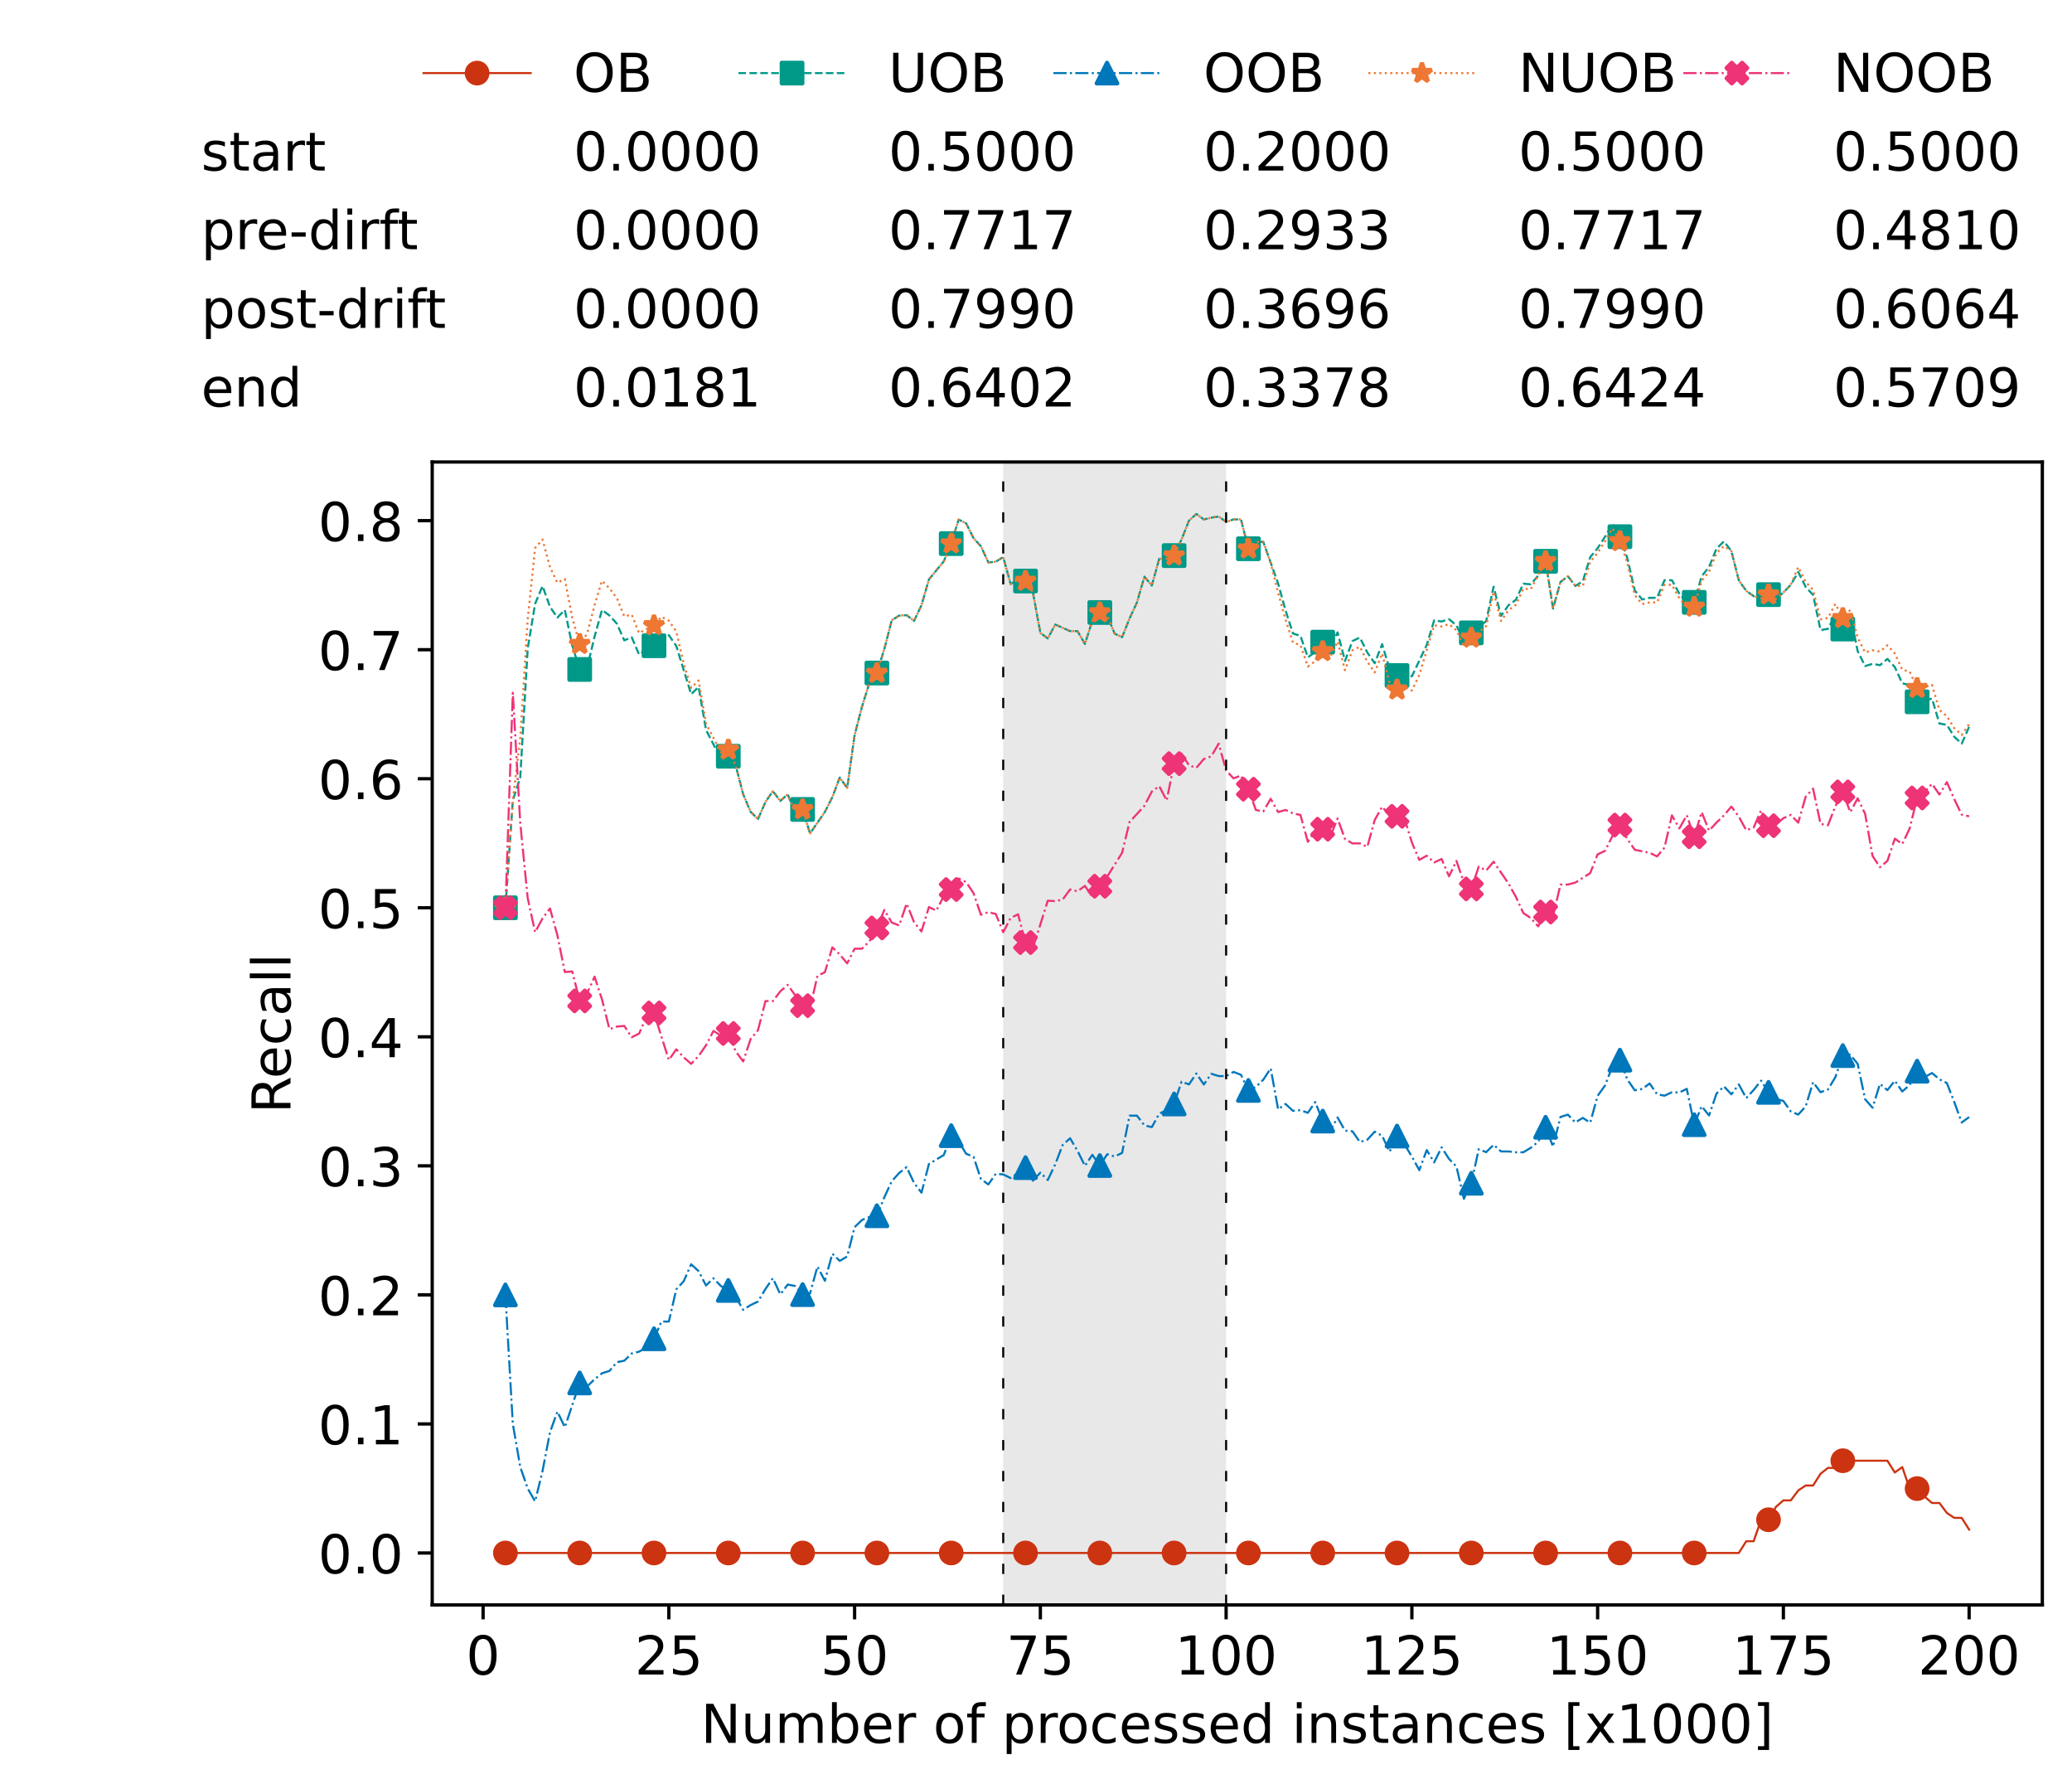 <?xml version="1.0" encoding="utf-8" standalone="no"?>
<!DOCTYPE svg PUBLIC "-//W3C//DTD SVG 1.1//EN"
  "http://www.w3.org/Graphics/SVG/1.1/DTD/svg11.dtd">
<!-- Created with matplotlib (https://matplotlib.org/) -->
<svg height="432.615pt" version="1.1" viewBox="0 0 502.65 432.615" width="502.65pt" xmlns="http://www.w3.org/2000/svg" xmlns:xlink="http://www.w3.org/1999/xlink">
 <defs>
  <style type="text/css">*{stroke-linecap:butt;stroke-linejoin:round;}</style>
 </defs>
 <g id="figure_1">
  <g id="patch_1">
   <path d="M 0 432.615 
L 502.65 432.615 
L 502.65 0 
L 0 0 
z
" style="fill:#ffffff;"/>
  </g>
  <g id="axes_1">
   <g id="patch_2">
    <path d="M 104.85 389.252 
L 495.45 389.252 
L 495.45 112.052 
L 104.85 112.052 
z
" style="fill:#ffffff;"/>
   </g>
   <g id="patch_3">
    <path clip-path="url(#p4eb10912a1)" d="M 297.446 389.252 
L 297.446 112.052 
L 243.372 112.052 
L 243.372 389.252 
z
" style="fill:#d3d3d3;opacity:0.5;"/>
   </g>
   <g id="matplotlib.axis_1">
    <g id="xtick_1">
     <g id="line2d_1">
      <defs>
       <path d="M 0 0 
L 0 3.5 
" id="ma696e3fac1" style="stroke:#000000;stroke-width:0.8;"/>
      </defs>
      <g>
       <use style="stroke:#000000;stroke-width:0.8;" x="117.197" xlink:href="#ma696e3fac1" y="389.252"/>
      </g>
     </g>
     <g id="text_1">
      <!-- 0 -->
      <g transform="translate(113.061 406.13)scale(0.13 -0.13)">
       <defs>
        <path d="M 31.781 66.406 
Q 24.172 66.406 20.328 58.906 
Q 16.5 51.422 16.5 36.375 
Q 16.5 21.391 20.328 13.891 
Q 24.172 6.391 31.781 6.391 
Q 39.453 6.391 43.281 13.891 
Q 47.125 21.391 47.125 36.375 
Q 47.125 51.422 43.281 58.906 
Q 39.453 66.406 31.781 66.406 
z
M 31.781 74.219 
Q 44.047 74.219 50.516 64.516 
Q 56.984 54.828 56.984 36.375 
Q 56.984 17.969 50.516 8.266 
Q 44.047 -1.422 31.781 -1.422 
Q 19.531 -1.422 13.062 8.266 
Q 6.594 17.969 6.594 36.375 
Q 6.594 54.828 13.062 64.516 
Q 19.531 74.219 31.781 74.219 
z
" id="DejaVuSans-48"/>
       </defs>
       <use xlink:href="#DejaVuSans-48"/>
      </g>
     </g>
    </g>
    <g id="xtick_2">
     <g id="line2d_2">
      <g>
       <use style="stroke:#000000;stroke-width:0.8;" x="162.259" xlink:href="#ma696e3fac1" y="389.252"/>
      </g>
     </g>
     <g id="text_2">
      <!-- 25 -->
      <g transform="translate(153.988 406.13)scale(0.13 -0.13)">
       <defs>
        <path d="M 19.188 8.297 
L 53.609 8.297 
L 53.609 0 
L 7.328 0 
L 7.328 8.297 
Q 12.938 14.109 22.625 23.891 
Q 32.328 33.688 34.812 36.531 
Q 39.547 41.844 41.422 45.531 
Q 43.312 49.219 43.312 52.781 
Q 43.312 58.594 39.234 62.25 
Q 35.156 65.922 28.609 65.922 
Q 23.969 65.922 18.812 64.312 
Q 13.672 62.703 7.812 59.422 
L 7.812 69.391 
Q 13.766 71.781 18.938 73 
Q 24.125 74.219 28.422 74.219 
Q 39.75 74.219 46.484 68.547 
Q 53.219 62.891 53.219 53.422 
Q 53.219 48.922 51.531 44.891 
Q 49.859 40.875 45.406 35.406 
Q 44.188 33.984 37.641 27.219 
Q 31.109 20.453 19.188 8.297 
z
" id="DejaVuSans-50"/>
        <path d="M 10.797 72.906 
L 49.516 72.906 
L 49.516 64.594 
L 19.828 64.594 
L 19.828 46.734 
Q 21.969 47.469 24.109 47.828 
Q 26.266 48.188 28.422 48.188 
Q 40.625 48.188 47.75 41.5 
Q 54.891 34.812 54.891 23.391 
Q 54.891 11.625 47.562 5.094 
Q 40.234 -1.422 26.906 -1.422 
Q 22.312 -1.422 17.547 -0.641 
Q 12.797 0.141 7.719 1.703 
L 7.719 11.625 
Q 12.109 9.234 16.797 8.062 
Q 21.484 6.891 26.703 6.891 
Q 35.156 6.891 40.078 11.328 
Q 45.016 15.766 45.016 23.391 
Q 45.016 31 40.078 35.438 
Q 35.156 39.891 26.703 39.891 
Q 22.75 39.891 18.812 39.016 
Q 14.891 38.141 10.797 36.281 
z
" id="DejaVuSans-53"/>
       </defs>
       <use xlink:href="#DejaVuSans-50"/>
       <use x="63.623" xlink:href="#DejaVuSans-53"/>
      </g>
     </g>
    </g>
    <g id="xtick_3">
     <g id="line2d_3">
      <g>
       <use style="stroke:#000000;stroke-width:0.8;" x="207.322" xlink:href="#ma696e3fac1" y="389.252"/>
      </g>
     </g>
     <g id="text_3">
      <!-- 50 -->
      <g transform="translate(199.05 406.13)scale(0.13 -0.13)">
       <use xlink:href="#DejaVuSans-53"/>
       <use x="63.623" xlink:href="#DejaVuSans-48"/>
      </g>
     </g>
    </g>
    <g id="xtick_4">
     <g id="line2d_4">
      <g>
       <use style="stroke:#000000;stroke-width:0.8;" x="252.384" xlink:href="#ma696e3fac1" y="389.252"/>
      </g>
     </g>
     <g id="text_4">
      <!-- 75 -->
      <g transform="translate(244.113 406.13)scale(0.13 -0.13)">
       <defs>
        <path d="M 8.203 72.906 
L 55.078 72.906 
L 55.078 68.703 
L 28.609 0 
L 18.312 0 
L 43.219 64.594 
L 8.203 64.594 
z
" id="DejaVuSans-55"/>
       </defs>
       <use xlink:href="#DejaVuSans-55"/>
       <use x="63.623" xlink:href="#DejaVuSans-53"/>
      </g>
     </g>
    </g>
    <g id="xtick_5">
     <g id="line2d_5">
      <g>
       <use style="stroke:#000000;stroke-width:0.8;" x="297.446" xlink:href="#ma696e3fac1" y="389.252"/>
      </g>
     </g>
     <g id="text_5">
      <!-- 100 -->
      <g transform="translate(285.039 406.13)scale(0.13 -0.13)">
       <defs>
        <path d="M 12.406 8.297 
L 28.516 8.297 
L 28.516 63.922 
L 10.984 60.406 
L 10.984 69.391 
L 28.422 72.906 
L 38.281 72.906 
L 38.281 8.297 
L 54.391 8.297 
L 54.391 0 
L 12.406 0 
z
" id="DejaVuSans-49"/>
       </defs>
       <use xlink:href="#DejaVuSans-49"/>
       <use x="63.623" xlink:href="#DejaVuSans-48"/>
       <use x="127.246" xlink:href="#DejaVuSans-48"/>
      </g>
     </g>
    </g>
    <g id="xtick_6">
     <g id="line2d_6">
      <g>
       <use style="stroke:#000000;stroke-width:0.8;" x="342.509" xlink:href="#ma696e3fac1" y="389.252"/>
      </g>
     </g>
     <g id="text_6">
      <!-- 125 -->
      <g transform="translate(330.102 406.13)scale(0.13 -0.13)">
       <use xlink:href="#DejaVuSans-49"/>
       <use x="63.623" xlink:href="#DejaVuSans-50"/>
       <use x="127.246" xlink:href="#DejaVuSans-53"/>
      </g>
     </g>
    </g>
    <g id="xtick_7">
     <g id="line2d_7">
      <g>
       <use style="stroke:#000000;stroke-width:0.8;" x="387.571" xlink:href="#ma696e3fac1" y="389.252"/>
      </g>
     </g>
     <g id="text_7">
      <!-- 150 -->
      <g transform="translate(375.164 406.13)scale(0.13 -0.13)">
       <use xlink:href="#DejaVuSans-49"/>
       <use x="63.623" xlink:href="#DejaVuSans-53"/>
       <use x="127.246" xlink:href="#DejaVuSans-48"/>
      </g>
     </g>
    </g>
    <g id="xtick_8">
     <g id="line2d_8">
      <g>
       <use style="stroke:#000000;stroke-width:0.8;" x="432.633" xlink:href="#ma696e3fac1" y="389.252"/>
      </g>
     </g>
     <g id="text_8">
      <!-- 175 -->
      <g transform="translate(420.226 406.13)scale(0.13 -0.13)">
       <use xlink:href="#DejaVuSans-49"/>
       <use x="63.623" xlink:href="#DejaVuSans-55"/>
       <use x="127.246" xlink:href="#DejaVuSans-53"/>
      </g>
     </g>
    </g>
    <g id="xtick_9">
     <g id="line2d_9">
      <g>
       <use style="stroke:#000000;stroke-width:0.8;" x="477.695" xlink:href="#ma696e3fac1" y="389.252"/>
      </g>
     </g>
     <g id="text_9">
      <!-- 200 -->
      <g transform="translate(465.289 406.13)scale(0.13 -0.13)">
       <use xlink:href="#DejaVuSans-50"/>
       <use x="63.623" xlink:href="#DejaVuSans-48"/>
       <use x="127.246" xlink:href="#DejaVuSans-48"/>
      </g>
     </g>
    </g>
    <g id="text_10">
     <!-- Number of processed instances [x1000] -->
     <g transform="translate(170.025 422.711)scale(0.13 -0.13)">
      <defs>
       <path d="M 9.812 72.906 
L 23.094 72.906 
L 55.422 11.922 
L 55.422 72.906 
L 64.984 72.906 
L 64.984 0 
L 51.703 0 
L 19.391 60.984 
L 19.391 0 
L 9.812 0 
z
" id="DejaVuSans-78"/>
       <path d="M 8.5 21.578 
L 8.5 54.688 
L 17.484 54.688 
L 17.484 21.922 
Q 17.484 14.156 20.5 10.266 
Q 23.531 6.391 29.594 6.391 
Q 36.859 6.391 41.078 11.031 
Q 45.312 15.672 45.312 23.688 
L 45.312 54.688 
L 54.297 54.688 
L 54.297 0 
L 45.312 0 
L 45.312 8.406 
Q 42.047 3.422 37.719 1 
Q 33.406 -1.422 27.688 -1.422 
Q 18.266 -1.422 13.375 4.438 
Q 8.5 10.297 8.5 21.578 
z
M 31.109 56 
z
" id="DejaVuSans-117"/>
       <path d="M 52 44.188 
Q 55.375 50.25 60.062 53.125 
Q 64.75 56 71.094 56 
Q 79.641 56 84.281 50.016 
Q 88.922 44.047 88.922 33.016 
L 88.922 0 
L 79.891 0 
L 79.891 32.719 
Q 79.891 40.578 77.094 44.375 
Q 74.312 48.188 68.609 48.188 
Q 61.625 48.188 57.562 43.547 
Q 53.516 38.922 53.516 30.906 
L 53.516 0 
L 44.484 0 
L 44.484 32.719 
Q 44.484 40.625 41.703 44.406 
Q 38.922 48.188 33.109 48.188 
Q 26.219 48.188 22.156 43.531 
Q 18.109 38.875 18.109 30.906 
L 18.109 0 
L 9.078 0 
L 9.078 54.688 
L 18.109 54.688 
L 18.109 46.188 
Q 21.188 51.219 25.484 53.609 
Q 29.781 56 35.688 56 
Q 41.656 56 45.828 52.969 
Q 50 49.953 52 44.188 
z
" id="DejaVuSans-109"/>
       <path d="M 48.688 27.297 
Q 48.688 37.203 44.609 42.844 
Q 40.531 48.484 33.406 48.484 
Q 26.266 48.484 22.188 42.844 
Q 18.109 37.203 18.109 27.297 
Q 18.109 17.391 22.188 11.75 
Q 26.266 6.109 33.406 6.109 
Q 40.531 6.109 44.609 11.75 
Q 48.688 17.391 48.688 27.297 
z
M 18.109 46.391 
Q 20.953 51.266 25.266 53.625 
Q 29.594 56 35.594 56 
Q 45.562 56 51.781 48.094 
Q 58.016 40.188 58.016 27.297 
Q 58.016 14.406 51.781 6.484 
Q 45.562 -1.422 35.594 -1.422 
Q 29.594 -1.422 25.266 0.953 
Q 20.953 3.328 18.109 8.203 
L 18.109 0 
L 9.078 0 
L 9.078 75.984 
L 18.109 75.984 
z
" id="DejaVuSans-98"/>
       <path d="M 56.203 29.594 
L 56.203 25.203 
L 14.891 25.203 
Q 15.484 15.922 20.484 11.062 
Q 25.484 6.203 34.422 6.203 
Q 39.594 6.203 44.453 7.469 
Q 49.312 8.734 54.109 11.281 
L 54.109 2.781 
Q 49.266 0.734 44.188 -0.344 
Q 39.109 -1.422 33.891 -1.422 
Q 20.797 -1.422 13.156 6.188 
Q 5.516 13.812 5.516 26.812 
Q 5.516 40.234 12.766 48.109 
Q 20.016 56 32.328 56 
Q 43.359 56 49.781 48.891 
Q 56.203 41.797 56.203 29.594 
z
M 47.219 32.234 
Q 47.125 39.594 43.094 43.984 
Q 39.062 48.391 32.422 48.391 
Q 24.906 48.391 20.391 44.141 
Q 15.875 39.891 15.188 32.172 
z
" id="DejaVuSans-101"/>
       <path d="M 41.109 46.297 
Q 39.594 47.172 37.812 47.578 
Q 36.031 48 33.891 48 
Q 26.266 48 22.188 43.047 
Q 18.109 38.094 18.109 28.812 
L 18.109 0 
L 9.078 0 
L 9.078 54.688 
L 18.109 54.688 
L 18.109 46.188 
Q 20.953 51.172 25.484 53.578 
Q 30.031 56 36.531 56 
Q 37.453 56 38.578 55.875 
Q 39.703 55.766 41.062 55.516 
z
" id="DejaVuSans-114"/>
       <path id="DejaVuSans-32"/>
       <path d="M 30.609 48.391 
Q 23.391 48.391 19.188 42.75 
Q 14.984 37.109 14.984 27.297 
Q 14.984 17.484 19.156 11.844 
Q 23.344 6.203 30.609 6.203 
Q 37.797 6.203 41.984 11.859 
Q 46.188 17.531 46.188 27.297 
Q 46.188 37.016 41.984 42.703 
Q 37.797 48.391 30.609 48.391 
z
M 30.609 56 
Q 42.328 56 49.016 48.375 
Q 55.719 40.766 55.719 27.297 
Q 55.719 13.875 49.016 6.219 
Q 42.328 -1.422 30.609 -1.422 
Q 18.844 -1.422 12.172 6.219 
Q 5.516 13.875 5.516 27.297 
Q 5.516 40.766 12.172 48.375 
Q 18.844 56 30.609 56 
z
" id="DejaVuSans-111"/>
       <path d="M 37.109 75.984 
L 37.109 68.5 
L 28.516 68.5 
Q 23.688 68.5 21.797 66.547 
Q 19.922 64.594 19.922 59.516 
L 19.922 54.688 
L 34.719 54.688 
L 34.719 47.703 
L 19.922 47.703 
L 19.922 0 
L 10.891 0 
L 10.891 47.703 
L 2.297 47.703 
L 2.297 54.688 
L 10.891 54.688 
L 10.891 58.5 
Q 10.891 67.625 15.141 71.797 
Q 19.391 75.984 28.609 75.984 
z
" id="DejaVuSans-102"/>
       <path d="M 18.109 8.203 
L 18.109 -20.797 
L 9.078 -20.797 
L 9.078 54.688 
L 18.109 54.688 
L 18.109 46.391 
Q 20.953 51.266 25.266 53.625 
Q 29.594 56 35.594 56 
Q 45.562 56 51.781 48.094 
Q 58.016 40.188 58.016 27.297 
Q 58.016 14.406 51.781 6.484 
Q 45.562 -1.422 35.594 -1.422 
Q 29.594 -1.422 25.266 0.953 
Q 20.953 3.328 18.109 8.203 
z
M 48.688 27.297 
Q 48.688 37.203 44.609 42.844 
Q 40.531 48.484 33.406 48.484 
Q 26.266 48.484 22.188 42.844 
Q 18.109 37.203 18.109 27.297 
Q 18.109 17.391 22.188 11.75 
Q 26.266 6.109 33.406 6.109 
Q 40.531 6.109 44.609 11.75 
Q 48.688 17.391 48.688 27.297 
z
" id="DejaVuSans-112"/>
       <path d="M 48.781 52.594 
L 48.781 44.188 
Q 44.969 46.297 41.141 47.344 
Q 37.312 48.391 33.406 48.391 
Q 24.656 48.391 19.812 42.844 
Q 14.984 37.312 14.984 27.297 
Q 14.984 17.281 19.812 11.734 
Q 24.656 6.203 33.406 6.203 
Q 37.312 6.203 41.141 7.25 
Q 44.969 8.297 48.781 10.406 
L 48.781 2.094 
Q 45.016 0.344 40.984 -0.531 
Q 36.969 -1.422 32.422 -1.422 
Q 20.062 -1.422 12.781 6.344 
Q 5.516 14.109 5.516 27.297 
Q 5.516 40.672 12.859 48.328 
Q 20.219 56 33.016 56 
Q 37.156 56 41.109 55.141 
Q 45.062 54.297 48.781 52.594 
z
" id="DejaVuSans-99"/>
       <path d="M 44.281 53.078 
L 44.281 44.578 
Q 40.484 46.531 36.375 47.5 
Q 32.281 48.484 27.875 48.484 
Q 21.188 48.484 17.844 46.438 
Q 14.5 44.391 14.5 40.281 
Q 14.5 37.156 16.891 35.375 
Q 19.281 33.594 26.516 31.984 
L 29.594 31.297 
Q 39.156 29.25 43.188 25.516 
Q 47.219 21.781 47.219 15.094 
Q 47.219 7.469 41.188 3.016 
Q 35.156 -1.422 24.609 -1.422 
Q 20.219 -1.422 15.453 -0.562 
Q 10.688 0.297 5.422 2 
L 5.422 11.281 
Q 10.406 8.688 15.234 7.391 
Q 20.062 6.109 24.812 6.109 
Q 31.156 6.109 34.562 8.281 
Q 37.984 10.453 37.984 14.406 
Q 37.984 18.062 35.516 20.016 
Q 33.062 21.969 24.703 23.781 
L 21.578 24.516 
Q 13.234 26.266 9.516 29.906 
Q 5.812 33.547 5.812 39.891 
Q 5.812 47.609 11.281 51.797 
Q 16.75 56 26.812 56 
Q 31.781 56 36.172 55.266 
Q 40.578 54.547 44.281 53.078 
z
" id="DejaVuSans-115"/>
       <path d="M 45.406 46.391 
L 45.406 75.984 
L 54.391 75.984 
L 54.391 0 
L 45.406 0 
L 45.406 8.203 
Q 42.578 3.328 38.25 0.953 
Q 33.938 -1.422 27.875 -1.422 
Q 17.969 -1.422 11.734 6.484 
Q 5.516 14.406 5.516 27.297 
Q 5.516 40.188 11.734 48.094 
Q 17.969 56 27.875 56 
Q 33.938 56 38.25 53.625 
Q 42.578 51.266 45.406 46.391 
z
M 14.797 27.297 
Q 14.797 17.391 18.875 11.75 
Q 22.953 6.109 30.078 6.109 
Q 37.203 6.109 41.297 11.75 
Q 45.406 17.391 45.406 27.297 
Q 45.406 37.203 41.297 42.844 
Q 37.203 48.484 30.078 48.484 
Q 22.953 48.484 18.875 42.844 
Q 14.797 37.203 14.797 27.297 
z
" id="DejaVuSans-100"/>
       <path d="M 9.422 54.688 
L 18.406 54.688 
L 18.406 0 
L 9.422 0 
z
M 9.422 75.984 
L 18.406 75.984 
L 18.406 64.594 
L 9.422 64.594 
z
" id="DejaVuSans-105"/>
       <path d="M 54.891 33.016 
L 54.891 0 
L 45.906 0 
L 45.906 32.719 
Q 45.906 40.484 42.875 44.328 
Q 39.844 48.188 33.797 48.188 
Q 26.516 48.188 22.312 43.547 
Q 18.109 38.922 18.109 30.906 
L 18.109 0 
L 9.078 0 
L 9.078 54.688 
L 18.109 54.688 
L 18.109 46.188 
Q 21.344 51.125 25.703 53.562 
Q 30.078 56 35.797 56 
Q 45.219 56 50.047 50.172 
Q 54.891 44.344 54.891 33.016 
z
" id="DejaVuSans-110"/>
       <path d="M 18.312 70.219 
L 18.312 54.688 
L 36.812 54.688 
L 36.812 47.703 
L 18.312 47.703 
L 18.312 18.016 
Q 18.312 11.328 20.141 9.422 
Q 21.969 7.516 27.594 7.516 
L 36.812 7.516 
L 36.812 0 
L 27.594 0 
Q 17.188 0 13.234 3.875 
Q 9.281 7.766 9.281 18.016 
L 9.281 47.703 
L 2.688 47.703 
L 2.688 54.688 
L 9.281 54.688 
L 9.281 70.219 
z
" id="DejaVuSans-116"/>
       <path d="M 34.281 27.484 
Q 23.391 27.484 19.188 25 
Q 14.984 22.516 14.984 16.5 
Q 14.984 11.719 18.141 8.906 
Q 21.297 6.109 26.703 6.109 
Q 34.188 6.109 38.703 11.406 
Q 43.219 16.703 43.219 25.484 
L 43.219 27.484 
z
M 52.203 31.203 
L 52.203 0 
L 43.219 0 
L 43.219 8.297 
Q 40.141 3.328 35.547 0.953 
Q 30.953 -1.422 24.312 -1.422 
Q 15.922 -1.422 10.953 3.297 
Q 6 8.016 6 15.922 
Q 6 25.141 12.172 29.828 
Q 18.359 34.516 30.609 34.516 
L 43.219 34.516 
L 43.219 35.406 
Q 43.219 41.609 39.141 45 
Q 35.062 48.391 27.688 48.391 
Q 23 48.391 18.547 47.266 
Q 14.109 46.141 10.016 43.891 
L 10.016 52.203 
Q 14.938 54.109 19.578 55.047 
Q 24.219 56 28.609 56 
Q 40.484 56 46.344 49.844 
Q 52.203 43.703 52.203 31.203 
z
" id="DejaVuSans-97"/>
       <path d="M 8.594 75.984 
L 29.297 75.984 
L 29.297 69 
L 17.578 69 
L 17.578 -6.203 
L 29.297 -6.203 
L 29.297 -13.188 
L 8.594 -13.188 
z
" id="DejaVuSans-91"/>
       <path d="M 54.891 54.688 
L 35.109 28.078 
L 55.906 0 
L 45.312 0 
L 29.391 21.484 
L 13.484 0 
L 2.875 0 
L 24.125 28.609 
L 4.688 54.688 
L 15.281 54.688 
L 29.781 35.203 
L 44.281 54.688 
z
" id="DejaVuSans-120"/>
       <path d="M 30.422 75.984 
L 30.422 -13.188 
L 9.719 -13.188 
L 9.719 -6.203 
L 21.391 -6.203 
L 21.391 69 
L 9.719 69 
L 9.719 75.984 
z
" id="DejaVuSans-93"/>
      </defs>
      <use xlink:href="#DejaVuSans-78"/>
      <use x="74.805" xlink:href="#DejaVuSans-117"/>
      <use x="138.184" xlink:href="#DejaVuSans-109"/>
      <use x="235.596" xlink:href="#DejaVuSans-98"/>
      <use x="299.072" xlink:href="#DejaVuSans-101"/>
      <use x="360.596" xlink:href="#DejaVuSans-114"/>
      <use x="401.709" xlink:href="#DejaVuSans-32"/>
      <use x="433.496" xlink:href="#DejaVuSans-111"/>
      <use x="494.678" xlink:href="#DejaVuSans-102"/>
      <use x="529.883" xlink:href="#DejaVuSans-32"/>
      <use x="561.67" xlink:href="#DejaVuSans-112"/>
      <use x="625.146" xlink:href="#DejaVuSans-114"/>
      <use x="664.01" xlink:href="#DejaVuSans-111"/>
      <use x="725.191" xlink:href="#DejaVuSans-99"/>
      <use x="780.172" xlink:href="#DejaVuSans-101"/>
      <use x="841.695" xlink:href="#DejaVuSans-115"/>
      <use x="893.795" xlink:href="#DejaVuSans-115"/>
      <use x="945.895" xlink:href="#DejaVuSans-101"/>
      <use x="1007.418" xlink:href="#DejaVuSans-100"/>
      <use x="1070.895" xlink:href="#DejaVuSans-32"/>
      <use x="1102.682" xlink:href="#DejaVuSans-105"/>
      <use x="1130.465" xlink:href="#DejaVuSans-110"/>
      <use x="1193.844" xlink:href="#DejaVuSans-115"/>
      <use x="1245.943" xlink:href="#DejaVuSans-116"/>
      <use x="1285.152" xlink:href="#DejaVuSans-97"/>
      <use x="1346.432" xlink:href="#DejaVuSans-110"/>
      <use x="1409.811" xlink:href="#DejaVuSans-99"/>
      <use x="1464.791" xlink:href="#DejaVuSans-101"/>
      <use x="1526.314" xlink:href="#DejaVuSans-115"/>
      <use x="1578.414" xlink:href="#DejaVuSans-32"/>
      <use x="1610.201" xlink:href="#DejaVuSans-91"/>
      <use x="1649.215" xlink:href="#DejaVuSans-120"/>
      <use x="1708.395" xlink:href="#DejaVuSans-49"/>
      <use x="1772.018" xlink:href="#DejaVuSans-48"/>
      <use x="1835.641" xlink:href="#DejaVuSans-48"/>
      <use x="1899.264" xlink:href="#DejaVuSans-48"/>
      <use x="1962.887" xlink:href="#DejaVuSans-93"/>
     </g>
    </g>
   </g>
   <g id="matplotlib.axis_2">
    <g id="ytick_1">
     <g id="line2d_10">
      <defs>
       <path d="M 0 0 
L -3.5 0 
" id="m9faa598f22" style="stroke:#000000;stroke-width:0.8;"/>
      </defs>
      <g>
       <use style="stroke:#000000;stroke-width:0.8;" x="104.85" xlink:href="#m9faa598f22" y="376.652"/>
      </g>
     </g>
     <g id="text_11">
      <!-- 0.0 -->
      <g transform="translate(77.176 381.591)scale(0.13 -0.13)">
       <defs>
        <path d="M 10.688 12.406 
L 21 12.406 
L 21 0 
L 10.688 0 
z
" id="DejaVuSans-46"/>
       </defs>
       <use xlink:href="#DejaVuSans-48"/>
       <use x="63.623" xlink:href="#DejaVuSans-46"/>
       <use x="95.41" xlink:href="#DejaVuSans-48"/>
      </g>
     </g>
    </g>
    <g id="ytick_2">
     <g id="line2d_11">
      <g>
       <use style="stroke:#000000;stroke-width:0.8;" x="104.85" xlink:href="#m9faa598f22" y="345.355"/>
      </g>
     </g>
     <g id="text_12">
      <!-- 0.1 -->
      <g transform="translate(77.176 350.294)scale(0.13 -0.13)">
       <use xlink:href="#DejaVuSans-48"/>
       <use x="63.623" xlink:href="#DejaVuSans-46"/>
       <use x="95.41" xlink:href="#DejaVuSans-49"/>
      </g>
     </g>
    </g>
    <g id="ytick_3">
     <g id="line2d_12">
      <g>
       <use style="stroke:#000000;stroke-width:0.8;" x="104.85" xlink:href="#m9faa598f22" y="314.058"/>
      </g>
     </g>
     <g id="text_13">
      <!-- 0.2 -->
      <g transform="translate(77.176 318.997)scale(0.13 -0.13)">
       <use xlink:href="#DejaVuSans-48"/>
       <use x="63.623" xlink:href="#DejaVuSans-46"/>
       <use x="95.41" xlink:href="#DejaVuSans-50"/>
      </g>
     </g>
    </g>
    <g id="ytick_4">
     <g id="line2d_13">
      <g>
       <use style="stroke:#000000;stroke-width:0.8;" x="104.85" xlink:href="#m9faa598f22" y="282.761"/>
      </g>
     </g>
     <g id="text_14">
      <!-- 0.3 -->
      <g transform="translate(77.176 287.7)scale(0.13 -0.13)">
       <defs>
        <path d="M 40.578 39.312 
Q 47.656 37.797 51.625 33 
Q 55.609 28.219 55.609 21.188 
Q 55.609 10.406 48.188 4.484 
Q 40.766 -1.422 27.094 -1.422 
Q 22.516 -1.422 17.656 -0.516 
Q 12.797 0.391 7.625 2.203 
L 7.625 11.719 
Q 11.719 9.328 16.594 8.109 
Q 21.484 6.891 26.812 6.891 
Q 36.078 6.891 40.938 10.547 
Q 45.797 14.203 45.797 21.188 
Q 45.797 27.641 41.281 31.266 
Q 36.766 34.906 28.719 34.906 
L 20.219 34.906 
L 20.219 43.016 
L 29.109 43.016 
Q 36.375 43.016 40.234 45.922 
Q 44.094 48.828 44.094 54.297 
Q 44.094 59.906 40.109 62.906 
Q 36.141 65.922 28.719 65.922 
Q 24.656 65.922 20.016 65.031 
Q 15.375 64.156 9.812 62.312 
L 9.812 71.094 
Q 15.438 72.656 20.344 73.438 
Q 25.25 74.219 29.594 74.219 
Q 40.828 74.219 47.359 69.109 
Q 53.906 64.016 53.906 55.328 
Q 53.906 49.266 50.438 45.094 
Q 46.969 40.922 40.578 39.312 
z
" id="DejaVuSans-51"/>
       </defs>
       <use xlink:href="#DejaVuSans-48"/>
       <use x="63.623" xlink:href="#DejaVuSans-46"/>
       <use x="95.41" xlink:href="#DejaVuSans-51"/>
      </g>
     </g>
    </g>
    <g id="ytick_5">
     <g id="line2d_14">
      <g>
       <use style="stroke:#000000;stroke-width:0.8;" x="104.85" xlink:href="#m9faa598f22" y="251.465"/>
      </g>
     </g>
     <g id="text_15">
      <!-- 0.4 -->
      <g transform="translate(77.176 256.404)scale(0.13 -0.13)">
       <defs>
        <path d="M 37.797 64.312 
L 12.891 25.391 
L 37.797 25.391 
z
M 35.203 72.906 
L 47.609 72.906 
L 47.609 25.391 
L 58.016 25.391 
L 58.016 17.188 
L 47.609 17.188 
L 47.609 0 
L 37.797 0 
L 37.797 17.188 
L 4.891 17.188 
L 4.891 26.703 
z
" id="DejaVuSans-52"/>
       </defs>
       <use xlink:href="#DejaVuSans-48"/>
       <use x="63.623" xlink:href="#DejaVuSans-46"/>
       <use x="95.41" xlink:href="#DejaVuSans-52"/>
      </g>
     </g>
    </g>
    <g id="ytick_6">
     <g id="line2d_15">
      <g>
       <use style="stroke:#000000;stroke-width:0.8;" x="104.85" xlink:href="#m9faa598f22" y="220.168"/>
      </g>
     </g>
     <g id="text_16">
      <!-- 0.5 -->
      <g transform="translate(77.176 225.107)scale(0.13 -0.13)">
       <use xlink:href="#DejaVuSans-48"/>
       <use x="63.623" xlink:href="#DejaVuSans-46"/>
       <use x="95.41" xlink:href="#DejaVuSans-53"/>
      </g>
     </g>
    </g>
    <g id="ytick_7">
     <g id="line2d_16">
      <g>
       <use style="stroke:#000000;stroke-width:0.8;" x="104.85" xlink:href="#m9faa598f22" y="188.871"/>
      </g>
     </g>
     <g id="text_17">
      <!-- 0.6 -->
      <g transform="translate(77.176 193.81)scale(0.13 -0.13)">
       <defs>
        <path d="M 33.016 40.375 
Q 26.375 40.375 22.484 35.828 
Q 18.609 31.297 18.609 23.391 
Q 18.609 15.531 22.484 10.953 
Q 26.375 6.391 33.016 6.391 
Q 39.656 6.391 43.531 10.953 
Q 47.406 15.531 47.406 23.391 
Q 47.406 31.297 43.531 35.828 
Q 39.656 40.375 33.016 40.375 
z
M 52.594 71.297 
L 52.594 62.312 
Q 48.875 64.062 45.094 64.984 
Q 41.312 65.922 37.594 65.922 
Q 27.828 65.922 22.672 59.328 
Q 17.531 52.734 16.797 39.406 
Q 19.672 43.656 24.016 45.922 
Q 28.375 48.188 33.594 48.188 
Q 44.578 48.188 50.953 41.516 
Q 57.328 34.859 57.328 23.391 
Q 57.328 12.156 50.688 5.359 
Q 44.047 -1.422 33.016 -1.422 
Q 20.359 -1.422 13.672 8.266 
Q 6.984 17.969 6.984 36.375 
Q 6.984 53.656 15.188 63.938 
Q 23.391 74.219 37.203 74.219 
Q 40.922 74.219 44.703 73.484 
Q 48.484 72.75 52.594 71.297 
z
" id="DejaVuSans-54"/>
       </defs>
       <use xlink:href="#DejaVuSans-48"/>
       <use x="63.623" xlink:href="#DejaVuSans-46"/>
       <use x="95.41" xlink:href="#DejaVuSans-54"/>
      </g>
     </g>
    </g>
    <g id="ytick_8">
     <g id="line2d_17">
      <g>
       <use style="stroke:#000000;stroke-width:0.8;" x="104.85" xlink:href="#m9faa598f22" y="157.574"/>
      </g>
     </g>
     <g id="text_18">
      <!-- 0.7 -->
      <g transform="translate(77.176 162.513)scale(0.13 -0.13)">
       <use xlink:href="#DejaVuSans-48"/>
       <use x="63.623" xlink:href="#DejaVuSans-46"/>
       <use x="95.41" xlink:href="#DejaVuSans-55"/>
      </g>
     </g>
    </g>
    <g id="ytick_9">
     <g id="line2d_18">
      <g>
       <use style="stroke:#000000;stroke-width:0.8;" x="104.85" xlink:href="#m9faa598f22" y="126.278"/>
      </g>
     </g>
     <g id="text_19">
      <!-- 0.8 -->
      <g transform="translate(77.176 131.217)scale(0.13 -0.13)">
       <defs>
        <path d="M 31.781 34.625 
Q 24.75 34.625 20.719 30.859 
Q 16.703 27.094 16.703 20.516 
Q 16.703 13.922 20.719 10.156 
Q 24.75 6.391 31.781 6.391 
Q 38.812 6.391 42.859 10.172 
Q 46.922 13.969 46.922 20.516 
Q 46.922 27.094 42.891 30.859 
Q 38.875 34.625 31.781 34.625 
z
M 21.922 38.812 
Q 15.578 40.375 12.031 44.719 
Q 8.5 49.078 8.5 55.328 
Q 8.5 64.062 14.719 69.141 
Q 20.953 74.219 31.781 74.219 
Q 42.672 74.219 48.875 69.141 
Q 55.078 64.062 55.078 55.328 
Q 55.078 49.078 51.531 44.719 
Q 48 40.375 41.703 38.812 
Q 48.828 37.156 52.797 32.312 
Q 56.781 27.484 56.781 20.516 
Q 56.781 9.906 50.312 4.234 
Q 43.844 -1.422 31.781 -1.422 
Q 19.734 -1.422 13.25 4.234 
Q 6.781 9.906 6.781 20.516 
Q 6.781 27.484 10.781 32.312 
Q 14.797 37.156 21.922 38.812 
z
M 18.312 54.391 
Q 18.312 48.734 21.844 45.562 
Q 25.391 42.391 31.781 42.391 
Q 38.141 42.391 41.719 45.562 
Q 45.312 48.734 45.312 54.391 
Q 45.312 60.062 41.719 63.234 
Q 38.141 66.406 31.781 66.406 
Q 25.391 66.406 21.844 63.234 
Q 18.312 60.062 18.312 54.391 
z
" id="DejaVuSans-56"/>
       </defs>
       <use xlink:href="#DejaVuSans-48"/>
       <use x="63.623" xlink:href="#DejaVuSans-46"/>
       <use x="95.41" xlink:href="#DejaVuSans-56"/>
      </g>
     </g>
    </g>
    <g id="text_20">
     <!-- Recall -->
     <g transform="translate(70.472 270.044)rotate(-90)scale(0.13 -0.13)">
      <defs>
       <path d="M 44.391 34.188 
Q 47.562 33.109 50.562 29.594 
Q 53.562 26.078 56.594 19.922 
L 66.609 0 
L 56 0 
L 46.688 18.703 
Q 43.062 26.031 39.672 28.422 
Q 36.281 30.812 30.422 30.812 
L 19.672 30.812 
L 19.672 0 
L 9.812 0 
L 9.812 72.906 
L 32.078 72.906 
Q 44.578 72.906 50.734 67.672 
Q 56.891 62.453 56.891 51.906 
Q 56.891 45.016 53.688 40.469 
Q 50.484 35.938 44.391 34.188 
z
M 19.672 64.797 
L 19.672 38.922 
L 32.078 38.922 
Q 39.203 38.922 42.844 42.219 
Q 46.484 45.516 46.484 51.906 
Q 46.484 58.297 42.844 61.547 
Q 39.203 64.797 32.078 64.797 
z
" id="DejaVuSans-82"/>
       <path d="M 9.422 75.984 
L 18.406 75.984 
L 18.406 0 
L 9.422 0 
z
" id="DejaVuSans-108"/>
      </defs>
      <use xlink:href="#DejaVuSans-82"/>
      <use x="64.982" xlink:href="#DejaVuSans-101"/>
      <use x="126.506" xlink:href="#DejaVuSans-99"/>
      <use x="181.486" xlink:href="#DejaVuSans-97"/>
      <use x="242.766" xlink:href="#DejaVuSans-108"/>
      <use x="270.549" xlink:href="#DejaVuSans-108"/>
     </g>
    </g>
   </g>
   <g id="line2d_19"/>
   <g id="line2d_20"/>
   <g id="line2d_21"/>
   <g id="line2d_22"/>
   <g id="line2d_23"/>
   <g id="line2d_24">
    <path clip-path="url(#p4eb10912a1)" d="M 122.605 376.652 
L 421.818 376.652 
L 423.621 373.807 
L 425.423 373.807 
L 427.226 368.591 
L 429.028 368.591 
L 430.831 365.461 
L 432.633 363.896 
L 434.436 363.896 
L 436.238 361.489 
L 438.041 360.285 
L 439.843 360.285 
L 441.646 357.44 
L 443.448 356.017 
L 445.251 356.017 
L 447.053 354.278 
L 457.868 354.278 
L 459.671 357.124 
L 461.473 355.82 
L 463.276 361.036 
L 465.078 361.036 
L 466.881 362.962 
L 468.683 364.526 
L 470.485 364.526 
L 472.288 366.934 
L 474.09 368.138 
L 475.893 368.138 
L 477.695 370.983 
L 477.695 370.983 
" style="fill:none;stroke:#cc3311;stroke-linecap:square;stroke-width:0.5;"/>
    <defs>
     <path d="M 0 2.5 
C 0.663 2.5 1.299 2.237 1.768 1.768 
C 2.237 1.299 2.5 0.663 2.5 0 
C 2.5 -0.663 2.237 -1.299 1.768 -1.768 
C 1.299 -2.237 0.663 -2.5 0 -2.5 
C -0.663 -2.5 -1.299 -2.237 -1.768 -1.768 
C -2.237 -1.299 -2.5 -0.663 -2.5 0 
C -2.5 0.663 -2.237 1.299 -1.768 1.768 
C -1.299 2.237 -0.663 2.5 0 2.5 
z
" id="maa638e861e" style="stroke:#cc3311;"/>
    </defs>
    <g clip-path="url(#p4eb10912a1)">
     <use style="fill:#cc3311;stroke:#cc3311;" x="122.605" xlink:href="#maa638e861e" y="376.652"/>
     <use style="fill:#cc3311;stroke:#cc3311;" x="140.629" xlink:href="#maa638e861e" y="376.652"/>
     <use style="fill:#cc3311;stroke:#cc3311;" x="158.654" xlink:href="#maa638e861e" y="376.652"/>
     <use style="fill:#cc3311;stroke:#cc3311;" x="176.679" xlink:href="#maa638e861e" y="376.652"/>
     <use style="fill:#cc3311;stroke:#cc3311;" x="194.704" xlink:href="#maa638e861e" y="376.652"/>
     <use style="fill:#cc3311;stroke:#cc3311;" x="212.729" xlink:href="#maa638e861e" y="376.652"/>
     <use style="fill:#cc3311;stroke:#cc3311;" x="230.754" xlink:href="#maa638e861e" y="376.652"/>
     <use style="fill:#cc3311;stroke:#cc3311;" x="248.779" xlink:href="#maa638e861e" y="376.652"/>
     <use style="fill:#cc3311;stroke:#cc3311;" x="266.804" xlink:href="#maa638e861e" y="376.652"/>
     <use style="fill:#cc3311;stroke:#cc3311;" x="284.829" xlink:href="#maa638e861e" y="376.652"/>
     <use style="fill:#cc3311;stroke:#cc3311;" x="302.854" xlink:href="#maa638e861e" y="376.652"/>
     <use style="fill:#cc3311;stroke:#cc3311;" x="320.879" xlink:href="#maa638e861e" y="376.652"/>
     <use style="fill:#cc3311;stroke:#cc3311;" x="338.904" xlink:href="#maa638e861e" y="376.652"/>
     <use style="fill:#cc3311;stroke:#cc3311;" x="356.928" xlink:href="#maa638e861e" y="376.652"/>
     <use style="fill:#cc3311;stroke:#cc3311;" x="374.953" xlink:href="#maa638e861e" y="376.652"/>
     <use style="fill:#cc3311;stroke:#cc3311;" x="392.978" xlink:href="#maa638e861e" y="376.652"/>
     <use style="fill:#cc3311;stroke:#cc3311;" x="411.003" xlink:href="#maa638e861e" y="376.652"/>
     <use style="fill:#cc3311;stroke:#cc3311;" x="429.028" xlink:href="#maa638e861e" y="368.591"/>
     <use style="fill:#cc3311;stroke:#cc3311;" x="447.053" xlink:href="#maa638e861e" y="354.278"/>
     <use style="fill:#cc3311;stroke:#cc3311;" x="465.078" xlink:href="#maa638e861e" y="361.036"/>
    </g>
   </g>
   <g id="line2d_25"/>
   <g id="line2d_26"/>
   <g id="line2d_27"/>
   <g id="line2d_28"/>
   <g id="line2d_29">
    <path clip-path="url(#p4eb10912a1)" d="M 122.605 220.168 
L 124.407 194.087 
L 126.21 188.555 
L 128.012 157.337 
L 129.815 146.431 
L 131.617 142.124 
L 133.419 147.176 
L 135.222 149.78 
L 137.024 147.941 
L 138.827 156.586 
L 140.629 162.367 
L 142.432 161.967 
L 144.234 154.407 
L 146.037 147.927 
L 147.839 149.265 
L 149.642 151.252 
L 151.444 155.306 
L 153.247 154.562 
L 155.049 158.764 
L 156.852 157.487 
L 158.654 156.618 
L 160.457 154.532 
L 162.259 154.057 
L 164.062 156.666 
L 167.667 168.382 
L 169.469 166.604 
L 171.272 177.036 
L 174.877 184.015 
L 176.679 183.413 
L 178.482 185.674 
L 180.284 192.629 
L 182.087 196.896 
L 183.889 198.635 
L 185.692 194.506 
L 187.494 191.897 
L 189.297 194.245 
L 191.099 192.664 
L 192.902 197.011 
L 194.704 196.315 
L 196.507 202.128 
L 200.112 196.912 
L 201.914 193.355 
L 203.717 188.574 
L 205.519 191.105 
L 207.322 178.302 
L 209.124 171.347 
L 210.927 165.569 
L 212.729 163.237 
L 214.532 157.4 
L 216.334 150.445 
L 218.137 149.307 
L 219.939 149.198 
L 221.742 150.589 
L 223.544 146.796 
L 225.347 140.536 
L 228.952 136.142 
L 230.754 131.839 
L 232.557 126.026 
L 234.359 126.896 
L 236.162 130.507 
L 237.964 132.499 
L 239.767 136.411 
L 241.569 136.227 
L 243.372 135.12 
L 245.174 141.64 
L 246.976 140.597 
L 248.779 140.923 
L 250.581 143.717 
L 252.384 153.498 
L 254.186 154.839 
L 255.989 151.47 
L 259.594 153.066 
L 261.396 153.066 
L 263.199 156.195 
L 265.001 150.505 
L 266.804 148.549 
L 268.606 149.331 
L 270.409 153.678 
L 272.211 154.538 
L 274.014 150.017 
L 275.816 146.105 
L 277.619 139.846 
L 279.421 142.019 
L 281.224 135.499 
L 283.026 135.499 
L 284.829 134.754 
L 286.631 130.842 
L 288.434 126.278 
L 290.236 124.652 
L 292.039 125.989 
L 293.841 125.555 
L 295.644 125.275 
L 297.446 126.579 
L 299.249 125.977 
L 301.051 125.977 
L 302.854 133.09 
L 304.656 131.414 
L 306.459 131.414 
L 310.064 141.54 
L 311.866 148.06 
L 313.669 153.649 
L 315.471 154.208 
L 317.274 159.424 
L 319.076 158.12 
L 320.879 155.736 
L 322.681 157.158 
L 324.484 153.365 
L 326.286 160.3 
L 328.089 155.485 
L 329.891 154.615 
L 331.694 158.248 
L 333.496 160.856 
L 335.299 156.242 
L 337.101 162.26 
L 338.904 163.841 
L 340.706 163.17 
L 342.509 164.04 
L 346.114 156.417 
L 347.916 150.456 
L 349.719 150.735 
L 351.521 150.176 
L 353.324 151.666 
L 355.126 155.579 
L 356.928 153.492 
L 360.533 150.647 
L 362.336 142.289 
L 364.138 149.402 
L 365.941 146.794 
L 367.743 145.473 
L 369.546 141.561 
L 371.348 141.714 
L 373.151 139.608 
L 374.953 136.131 
L 376.756 147.606 
L 378.558 141.148 
L 380.361 139.751 
L 382.163 142.122 
L 383.966 141.004 
L 385.768 135.136 
L 387.571 132.962 
L 389.373 130.168 
L 391.176 127.038 
L 392.978 130.168 
L 394.781 135.384 
L 396.583 143.208 
L 398.386 145.397 
L 400.188 144.991 
L 401.991 144.991 
L 403.793 140.723 
L 405.596 140.723 
L 407.398 143.98 
L 409.201 146.086 
L 411.003 146.086 
L 412.806 139.753 
L 414.608 137.517 
L 416.411 133.046 
L 418.213 131.307 
L 420.016 133.645 
L 421.818 140.757 
L 423.621 143.286 
L 425.423 144.591 
L 427.226 145.112 
L 429.028 144.218 
L 430.831 145.261 
L 432.633 143.696 
L 434.436 141.824 
L 436.238 138.729 
L 438.041 142.34 
L 439.843 144.296 
L 441.646 152.831 
L 443.448 152.503 
L 445.251 149.092 
L 447.053 152.57 
L 448.856 148.993 
L 450.658 157.935 
L 452.461 161.546 
L 454.263 161.003 
L 456.066 161.331 
L 457.868 159.807 
L 459.671 161.799 
L 461.473 165.711 
L 463.276 166.185 
L 465.078 170.209 
L 466.881 169.968 
L 468.683 169.399 
L 470.485 175.484 
L 472.288 175.785 
L 474.09 178.694 
L 475.893 180.349 
L 477.695 176.285 
L 477.695 176.285 
" style="fill:none;stroke:#009988;stroke-dasharray:1.85,0.8;stroke-dashoffset:0;stroke-width:0.5;"/>
    <defs>
     <path d="M -2.5 2.5 
L 2.5 2.5 
L 2.5 -2.5 
L -2.5 -2.5 
z
" id="mfdf15c5ae0" style="stroke:#009988;stroke-linejoin:miter;"/>
    </defs>
    <g clip-path="url(#p4eb10912a1)">
     <use style="fill:#009988;stroke:#009988;stroke-linejoin:miter;" x="122.605" xlink:href="#mfdf15c5ae0" y="220.168"/>
     <use style="fill:#009988;stroke:#009988;stroke-linejoin:miter;" x="140.629" xlink:href="#mfdf15c5ae0" y="162.367"/>
     <use style="fill:#009988;stroke:#009988;stroke-linejoin:miter;" x="158.654" xlink:href="#mfdf15c5ae0" y="156.618"/>
     <use style="fill:#009988;stroke:#009988;stroke-linejoin:miter;" x="176.679" xlink:href="#mfdf15c5ae0" y="183.413"/>
     <use style="fill:#009988;stroke:#009988;stroke-linejoin:miter;" x="194.704" xlink:href="#mfdf15c5ae0" y="196.315"/>
     <use style="fill:#009988;stroke:#009988;stroke-linejoin:miter;" x="212.729" xlink:href="#mfdf15c5ae0" y="163.237"/>
     <use style="fill:#009988;stroke:#009988;stroke-linejoin:miter;" x="230.754" xlink:href="#mfdf15c5ae0" y="131.839"/>
     <use style="fill:#009988;stroke:#009988;stroke-linejoin:miter;" x="248.779" xlink:href="#mfdf15c5ae0" y="140.923"/>
     <use style="fill:#009988;stroke:#009988;stroke-linejoin:miter;" x="266.804" xlink:href="#mfdf15c5ae0" y="148.549"/>
     <use style="fill:#009988;stroke:#009988;stroke-linejoin:miter;" x="284.829" xlink:href="#mfdf15c5ae0" y="134.754"/>
     <use style="fill:#009988;stroke:#009988;stroke-linejoin:miter;" x="302.854" xlink:href="#mfdf15c5ae0" y="133.09"/>
     <use style="fill:#009988;stroke:#009988;stroke-linejoin:miter;" x="320.879" xlink:href="#mfdf15c5ae0" y="155.736"/>
     <use style="fill:#009988;stroke:#009988;stroke-linejoin:miter;" x="338.904" xlink:href="#mfdf15c5ae0" y="163.841"/>
     <use style="fill:#009988;stroke:#009988;stroke-linejoin:miter;" x="356.928" xlink:href="#mfdf15c5ae0" y="153.492"/>
     <use style="fill:#009988;stroke:#009988;stroke-linejoin:miter;" x="374.953" xlink:href="#mfdf15c5ae0" y="136.131"/>
     <use style="fill:#009988;stroke:#009988;stroke-linejoin:miter;" x="392.978" xlink:href="#mfdf15c5ae0" y="130.168"/>
     <use style="fill:#009988;stroke:#009988;stroke-linejoin:miter;" x="411.003" xlink:href="#mfdf15c5ae0" y="146.086"/>
     <use style="fill:#009988;stroke:#009988;stroke-linejoin:miter;" x="429.028" xlink:href="#mfdf15c5ae0" y="144.218"/>
     <use style="fill:#009988;stroke:#009988;stroke-linejoin:miter;" x="447.053" xlink:href="#mfdf15c5ae0" y="152.57"/>
     <use style="fill:#009988;stroke:#009988;stroke-linejoin:miter;" x="465.078" xlink:href="#mfdf15c5ae0" y="170.209"/>
    </g>
   </g>
   <g id="line2d_30"/>
   <g id="line2d_31"/>
   <g id="line2d_32"/>
   <g id="line2d_33"/>
   <g id="line2d_34">
    <path clip-path="url(#p4eb10912a1)" d="M 122.605 314.058 
L 124.407 345.355 
L 126.21 355.787 
L 128.012 361.003 
L 129.815 364.133 
L 131.617 356.736 
L 133.419 347.387 
L 135.222 342.352 
L 137.024 346.163 
L 140.629 335.411 
L 142.432 336.24 
L 144.234 334.534 
L 146.037 333.071 
L 147.839 332.499 
L 149.642 330.369 
L 151.444 330.023 
L 153.247 328.267 
L 155.049 327.818 
L 156.852 326.782 
L 158.654 324.696 
L 160.457 320.523 
L 162.259 320.523 
L 164.062 312.699 
L 165.864 310.743 
L 167.667 306.633 
L 169.469 308.293 
L 171.272 311.77 
L 173.074 310.032 
L 174.877 311.892 
L 176.679 312.975 
L 178.482 314.54 
L 180.284 317.67 
L 182.087 316.532 
L 183.889 315.662 
L 185.692 312.62 
L 187.494 310.012 
L 189.297 313.924 
L 191.099 311.553 
L 192.902 311.9 
L 194.704 313.987 
L 196.507 313.689 
L 198.309 307.169 
L 200.112 310.646 
L 201.914 304.067 
L 203.717 305.805 
L 205.519 304.731 
L 207.322 297.618 
L 209.124 295.88 
L 210.927 295.158 
L 212.729 294.857 
L 214.532 290.386 
L 216.334 286.474 
L 218.137 284.482 
L 219.939 283.069 
L 221.742 286.894 
L 223.544 289.265 
L 225.347 282.311 
L 228.952 280.129 
L 230.754 275.435 
L 232.557 276.776 
L 234.359 279.819 
L 236.162 280.554 
L 237.964 285.96 
L 239.767 287.264 
L 241.569 284.687 
L 243.372 284.845 
L 245.174 285.714 
L 248.779 283.193 
L 250.581 286.36 
L 252.384 284.404 
L 254.186 286.192 
L 255.989 282.389 
L 257.791 277.694 
L 259.594 276.069 
L 261.396 279.111 
L 263.199 282.763 
L 265.001 280.076 
L 266.804 282.684 
L 268.606 279.945 
L 270.409 280.489 
L 272.211 279.629 
L 274.014 270.587 
L 275.816 270.587 
L 277.619 272.935 
L 279.421 273.369 
L 281.224 270.109 
L 283.026 269.24 
L 284.829 267.75 
L 286.631 262.347 
L 288.434 262.999 
L 290.236 260.357 
L 292.039 263.032 
L 293.841 260.424 
L 295.644 260.983 
L 297.446 260.983 
L 299.249 259.98 
L 301.051 260.675 
L 302.854 264.469 
L 304.656 263.631 
L 306.459 261.87 
L 308.261 259.119 
L 310.064 269.054 
L 311.866 267.75 
L 313.669 269.427 
L 315.471 269.241 
L 317.274 269.893 
L 319.076 267.285 
L 320.879 271.905 
L 322.681 274.343 
L 324.484 271.024 
L 326.286 274.225 
L 328.089 274.375 
L 329.891 276.983 
L 331.694 276.424 
L 333.496 274.468 
L 335.299 275.471 
L 337.101 279.323 
L 338.904 275.53 
L 340.706 277.542 
L 342.509 280.498 
L 344.311 283.808 
L 346.114 278.93 
L 347.916 281.911 
L 349.719 278.278 
L 351.521 281.073 
L 353.324 282.936 
L 355.126 290.76 
L 356.928 286.978 
L 358.731 278.727 
L 360.533 279.438 
L 362.336 277.66 
L 364.138 279.261 
L 365.941 279.261 
L 367.743 279.464 
L 369.546 279.464 
L 371.348 278.39 
L 373.151 276.885 
L 374.953 273.408 
L 376.756 278.102 
L 378.558 270.899 
L 380.361 270.34 
L 382.163 272.237 
L 383.966 271.119 
L 385.768 272.293 
L 387.571 265.773 
L 389.373 263.258 
L 391.176 258.563 
L 392.978 257.129 
L 394.781 261.823 
L 396.583 264.431 
L 398.386 264.103 
L 400.188 262.782 
L 401.991 265.39 
L 403.793 265.746 
L 405.596 264.908 
L 407.398 264.978 
L 409.201 264.076 
L 411.003 272.769 
L 412.806 268.298 
L 414.608 270.534 
L 416.411 265.224 
L 418.213 263.486 
L 420.016 265.416 
L 421.818 262.998 
L 423.621 266.317 
L 425.423 264.361 
L 427.226 262.101 
L 429.028 264.933 
L 430.831 266.497 
L 432.633 267.019 
L 434.436 269.56 
L 436.238 270.334 
L 438.041 268.328 
L 439.843 262.46 
L 441.646 264.898 
L 443.448 264.242 
L 445.251 261.232 
L 447.053 256.016 
L 448.856 255.793 
L 450.658 258.028 
L 452.461 266.605 
L 454.263 268.67 
L 456.066 262.87 
L 457.868 264.394 
L 459.671 262.118 
L 461.473 264.726 
L 463.276 263.145 
L 465.078 259.792 
L 466.881 261.237 
L 468.683 260.241 
L 470.485 261.762 
L 472.288 262.665 
L 474.09 267.279 
L 475.893 272.244 
L 477.695 270.924 
L 477.695 270.924 
" style="fill:none;stroke:#0077bb;stroke-dasharray:3.2,0.8,0.5,0.8;stroke-dashoffset:0;stroke-width:0.5;"/>
    <defs>
     <path d="M 0 -2.5 
L -2.5 2.5 
L 2.5 2.5 
z
" id="md91435be22" style="stroke:#0077bb;stroke-linejoin:miter;"/>
    </defs>
    <g clip-path="url(#p4eb10912a1)">
     <use style="fill:#0077bb;stroke:#0077bb;stroke-linejoin:miter;" x="122.605" xlink:href="#md91435be22" y="314.058"/>
     <use style="fill:#0077bb;stroke:#0077bb;stroke-linejoin:miter;" x="140.629" xlink:href="#md91435be22" y="335.411"/>
     <use style="fill:#0077bb;stroke:#0077bb;stroke-linejoin:miter;" x="158.654" xlink:href="#md91435be22" y="324.696"/>
     <use style="fill:#0077bb;stroke:#0077bb;stroke-linejoin:miter;" x="176.679" xlink:href="#md91435be22" y="312.975"/>
     <use style="fill:#0077bb;stroke:#0077bb;stroke-linejoin:miter;" x="194.704" xlink:href="#md91435be22" y="313.987"/>
     <use style="fill:#0077bb;stroke:#0077bb;stroke-linejoin:miter;" x="212.729" xlink:href="#md91435be22" y="294.857"/>
     <use style="fill:#0077bb;stroke:#0077bb;stroke-linejoin:miter;" x="230.754" xlink:href="#md91435be22" y="275.435"/>
     <use style="fill:#0077bb;stroke:#0077bb;stroke-linejoin:miter;" x="248.779" xlink:href="#md91435be22" y="283.193"/>
     <use style="fill:#0077bb;stroke:#0077bb;stroke-linejoin:miter;" x="266.804" xlink:href="#md91435be22" y="282.684"/>
     <use style="fill:#0077bb;stroke:#0077bb;stroke-linejoin:miter;" x="284.829" xlink:href="#md91435be22" y="267.75"/>
     <use style="fill:#0077bb;stroke:#0077bb;stroke-linejoin:miter;" x="302.854" xlink:href="#md91435be22" y="264.469"/>
     <use style="fill:#0077bb;stroke:#0077bb;stroke-linejoin:miter;" x="320.879" xlink:href="#md91435be22" y="271.905"/>
     <use style="fill:#0077bb;stroke:#0077bb;stroke-linejoin:miter;" x="338.904" xlink:href="#md91435be22" y="275.53"/>
     <use style="fill:#0077bb;stroke:#0077bb;stroke-linejoin:miter;" x="356.928" xlink:href="#md91435be22" y="286.978"/>
     <use style="fill:#0077bb;stroke:#0077bb;stroke-linejoin:miter;" x="374.953" xlink:href="#md91435be22" y="273.408"/>
     <use style="fill:#0077bb;stroke:#0077bb;stroke-linejoin:miter;" x="392.978" xlink:href="#md91435be22" y="257.129"/>
     <use style="fill:#0077bb;stroke:#0077bb;stroke-linejoin:miter;" x="411.003" xlink:href="#md91435be22" y="272.769"/>
     <use style="fill:#0077bb;stroke:#0077bb;stroke-linejoin:miter;" x="429.028" xlink:href="#md91435be22" y="264.933"/>
     <use style="fill:#0077bb;stroke:#0077bb;stroke-linejoin:miter;" x="447.053" xlink:href="#md91435be22" y="256.016"/>
     <use style="fill:#0077bb;stroke:#0077bb;stroke-linejoin:miter;" x="465.078" xlink:href="#md91435be22" y="259.792"/>
    </g>
   </g>
   <g id="line2d_35"/>
   <g id="line2d_36"/>
   <g id="line2d_37"/>
   <g id="line2d_38"/>
   <g id="line2d_39">
    <path clip-path="url(#p4eb10912a1)" d="M 122.605 220.168 
L 124.407 194.087 
L 126.21 179.071 
L 128.012 150.224 
L 129.815 132.916 
L 131.617 130.861 
L 133.419 137.523 
L 135.222 141.333 
L 137.024 140.433 
L 138.827 149.829 
L 140.629 156.224 
L 142.432 153.728 
L 144.234 146.802 
L 146.037 140.865 
L 147.839 142.674 
L 149.642 145.072 
L 151.444 149.49 
L 153.247 149.07 
L 155.049 153.56 
L 156.852 152.544 
L 158.654 151.675 
L 160.457 149.588 
L 162.259 150.537 
L 164.062 153.145 
L 165.864 160.969 
L 167.667 166.817 
L 169.469 165.039 
L 171.272 175.471 
L 174.877 182.45 
L 176.679 181.849 
L 178.482 185.674 
L 180.284 192.629 
L 182.087 196.896 
L 183.889 198.635 
L 185.692 194.506 
L 187.494 191.897 
L 189.297 194.245 
L 191.099 192.664 
L 192.902 197.011 
L 194.704 196.315 
L 196.507 202.128 
L 200.112 196.912 
L 201.914 193.355 
L 203.717 188.574 
L 205.519 191.105 
L 207.322 178.302 
L 209.124 171.347 
L 210.927 165.569 
L 212.729 163.237 
L 214.532 157.4 
L 216.334 150.445 
L 218.137 149.307 
L 219.939 149.198 
L 221.742 150.589 
L 223.544 146.796 
L 225.347 140.536 
L 228.952 136.142 
L 230.754 131.839 
L 232.557 126.026 
L 234.359 126.896 
L 236.162 130.507 
L 237.964 132.499 
L 239.767 136.411 
L 241.569 136.227 
L 243.372 135.12 
L 245.174 141.64 
L 246.976 140.597 
L 248.779 140.923 
L 250.581 143.717 
L 252.384 153.498 
L 254.186 154.839 
L 255.989 151.47 
L 259.594 153.066 
L 261.396 153.066 
L 263.199 156.195 
L 265.001 150.505 
L 266.804 148.549 
L 268.606 149.331 
L 270.409 153.678 
L 272.211 154.538 
L 274.014 150.017 
L 275.816 146.105 
L 277.619 139.846 
L 279.421 142.019 
L 281.224 135.499 
L 283.026 135.499 
L 284.829 134.754 
L 286.631 130.842 
L 288.434 126.278 
L 290.236 124.652 
L 292.039 125.989 
L 293.841 125.555 
L 295.644 125.275 
L 297.446 126.579 
L 299.249 125.977 
L 301.051 125.977 
L 302.854 133.09 
L 304.656 131.414 
L 306.459 131.414 
L 308.261 136.572 
L 310.064 143.776 
L 311.866 150.296 
L 313.669 155.885 
L 315.471 156.443 
L 317.274 161.66 
L 319.076 160.356 
L 320.879 157.971 
L 322.681 159.394 
L 324.484 155.6 
L 326.286 162.535 
L 328.089 157.72 
L 329.891 156.851 
L 331.694 160.484 
L 333.496 163.092 
L 335.299 158.477 
L 337.101 165.7 
L 338.904 167.28 
L 340.706 166.61 
L 342.509 167.479 
L 344.311 163.717 
L 347.916 151.659 
L 349.719 151.939 
L 351.521 151.38 
L 353.324 152.87 
L 355.126 156.782 
L 356.928 154.696 
L 360.533 151.851 
L 362.336 143.493 
L 364.138 150.606 
L 365.941 147.998 
L 367.743 146.677 
L 369.546 142.765 
L 371.348 142.918 
L 374.953 136.131 
L 376.756 147.606 
L 378.558 141.148 
L 380.361 139.751 
L 382.163 142.122 
L 383.966 142.122 
L 385.768 136.254 
L 387.571 134.08 
L 389.373 131.286 
L 391.176 128.156 
L 392.978 131.286 
L 394.781 136.502 
L 396.583 144.326 
L 398.386 146.515 
L 400.188 146.108 
L 401.991 146.108 
L 403.793 141.841 
L 405.596 141.841 
L 407.398 145.098 
L 409.201 147.204 
L 411.003 147.204 
L 412.806 140.87 
L 414.608 138.635 
L 416.411 134.164 
L 418.213 132.425 
L 420.016 133.645 
L 421.818 140.757 
L 423.621 143.286 
L 425.423 144.591 
L 427.226 145.112 
L 429.028 144.218 
L 430.831 145.261 
L 432.633 143.696 
L 434.436 141.824 
L 436.238 137.525 
L 438.041 141.136 
L 439.843 143.092 
L 441.646 150.205 
L 443.448 149.877 
L 445.251 146.466 
L 447.053 149.944 
L 448.856 147.932 
L 450.658 154.638 
L 452.461 158.249 
L 454.263 157.706 
L 456.066 158.034 
L 457.868 156.51 
L 459.671 158.502 
L 461.473 162.414 
L 463.276 162.888 
L 465.078 166.912 
L 466.881 166.671 
L 468.683 166.102 
L 470.485 172.187 
L 472.288 173.692 
L 474.09 176.601 
L 475.893 178.256 
L 477.695 175.614 
L 477.695 175.614 
" style="fill:none;stroke:#ee7733;stroke-dasharray:0.5,0.825;stroke-dashoffset:0;stroke-width:0.5;"/>
    <defs>
     <path d="M 0 -2.5 
L -0.561 -0.773 
L -2.378 -0.773 
L -0.908 0.295 
L -1.469 2.023 
L -0 0.955 
L 1.469 2.023 
L 0.908 0.295 
L 2.378 -0.773 
L 0.561 -0.773 
z
" id="m805ac78149" style="stroke:#ee7733;stroke-linejoin:bevel;"/>
    </defs>
    <g clip-path="url(#p4eb10912a1)">
     <use style="fill:#ee7733;stroke:#ee7733;stroke-linejoin:bevel;" x="122.605" xlink:href="#m805ac78149" y="220.168"/>
     <use style="fill:#ee7733;stroke:#ee7733;stroke-linejoin:bevel;" x="140.629" xlink:href="#m805ac78149" y="156.224"/>
     <use style="fill:#ee7733;stroke:#ee7733;stroke-linejoin:bevel;" x="158.654" xlink:href="#m805ac78149" y="151.675"/>
     <use style="fill:#ee7733;stroke:#ee7733;stroke-linejoin:bevel;" x="176.679" xlink:href="#m805ac78149" y="181.849"/>
     <use style="fill:#ee7733;stroke:#ee7733;stroke-linejoin:bevel;" x="194.704" xlink:href="#m805ac78149" y="196.315"/>
     <use style="fill:#ee7733;stroke:#ee7733;stroke-linejoin:bevel;" x="212.729" xlink:href="#m805ac78149" y="163.237"/>
     <use style="fill:#ee7733;stroke:#ee7733;stroke-linejoin:bevel;" x="230.754" xlink:href="#m805ac78149" y="131.839"/>
     <use style="fill:#ee7733;stroke:#ee7733;stroke-linejoin:bevel;" x="248.779" xlink:href="#m805ac78149" y="140.923"/>
     <use style="fill:#ee7733;stroke:#ee7733;stroke-linejoin:bevel;" x="266.804" xlink:href="#m805ac78149" y="148.549"/>
     <use style="fill:#ee7733;stroke:#ee7733;stroke-linejoin:bevel;" x="284.829" xlink:href="#m805ac78149" y="134.754"/>
     <use style="fill:#ee7733;stroke:#ee7733;stroke-linejoin:bevel;" x="302.854" xlink:href="#m805ac78149" y="133.09"/>
     <use style="fill:#ee7733;stroke:#ee7733;stroke-linejoin:bevel;" x="320.879" xlink:href="#m805ac78149" y="157.971"/>
     <use style="fill:#ee7733;stroke:#ee7733;stroke-linejoin:bevel;" x="338.904" xlink:href="#m805ac78149" y="167.28"/>
     <use style="fill:#ee7733;stroke:#ee7733;stroke-linejoin:bevel;" x="356.928" xlink:href="#m805ac78149" y="154.696"/>
     <use style="fill:#ee7733;stroke:#ee7733;stroke-linejoin:bevel;" x="374.953" xlink:href="#m805ac78149" y="136.131"/>
     <use style="fill:#ee7733;stroke:#ee7733;stroke-linejoin:bevel;" x="392.978" xlink:href="#m805ac78149" y="131.286"/>
     <use style="fill:#ee7733;stroke:#ee7733;stroke-linejoin:bevel;" x="411.003" xlink:href="#m805ac78149" y="147.204"/>
     <use style="fill:#ee7733;stroke:#ee7733;stroke-linejoin:bevel;" x="429.028" xlink:href="#m805ac78149" y="144.218"/>
     <use style="fill:#ee7733;stroke:#ee7733;stroke-linejoin:bevel;" x="447.053" xlink:href="#m805ac78149" y="149.944"/>
     <use style="fill:#ee7733;stroke:#ee7733;stroke-linejoin:bevel;" x="465.078" xlink:href="#m805ac78149" y="166.912"/>
    </g>
   </g>
   <g id="line2d_40"/>
   <g id="line2d_41"/>
   <g id="line2d_42"/>
   <g id="line2d_43"/>
   <g id="line2d_44">
    <path clip-path="url(#p4eb10912a1)" d="M 122.605 220.168 
L 124.407 168.007 
L 126.21 199.62 
L 128.012 217.797 
L 129.815 226.095 
L 131.617 222.736 
L 133.419 220.337 
L 135.222 226.836 
L 137.024 235.755 
L 138.827 235.619 
L 140.629 242.75 
L 142.432 240.868 
L 144.234 236.868 
L 146.037 242.382 
L 147.839 249.594 
L 149.642 248.978 
L 151.444 248.817 
L 153.247 251.572 
L 155.049 250.668 
L 156.852 246.535 
L 158.654 245.666 
L 162.259 257.094 
L 164.062 254.486 
L 165.864 256.442 
L 167.667 258.022 
L 169.469 256.126 
L 171.272 253.518 
L 173.074 250.04 
L 174.877 251.134 
L 176.679 250.653 
L 178.482 255 
L 180.284 257.434 
L 182.087 252.028 
L 183.889 249.855 
L 185.692 242.791 
L 187.494 242.791 
L 189.297 240.444 
L 191.099 238.863 
L 194.704 243.906 
L 196.507 244.502 
L 198.309 236.678 
L 200.112 235.808 
L 201.914 229.762 
L 203.717 231.501 
L 205.519 233.649 
L 207.322 230.092 
L 209.124 230.092 
L 210.927 228.287 
L 212.729 225.052 
L 214.532 220.705 
L 216.334 223.748 
L 218.137 224.459 
L 219.939 219.134 
L 221.742 223.655 
L 223.544 225.907 
L 225.347 219.996 
L 227.149 220.865 
L 228.952 217.309 
L 230.754 215.744 
L 232.557 213.061 
L 234.359 213.93 
L 236.162 216.605 
L 237.964 221.869 
L 239.767 221.217 
L 241.569 221.677 
L 243.372 226.103 
L 245.174 222.626 
L 246.976 221.756 
L 248.779 228.602 
L 250.581 229.906 
L 254.186 218.45 
L 255.989 218.558 
L 257.791 218.167 
L 259.594 215.728 
L 261.396 216.163 
L 263.199 214.859 
L 265.001 217.546 
L 266.804 214.938 
L 268.606 212.591 
L 272.211 206.842 
L 274.014 199.366 
L 277.619 195.453 
L 279.421 191.976 
L 281.224 190.672 
L 283.026 194.149 
L 284.829 185.207 
L 286.631 182.786 
L 288.434 185.611 
L 290.236 186.221 
L 292.039 184.081 
L 293.841 183.429 
L 295.644 180.355 
L 297.446 186.875 
L 299.249 188.781 
L 301.051 188.086 
L 302.854 191.405 
L 304.656 196.435 
L 306.459 196.826 
L 308.261 193.731 
L 310.064 196.96 
L 311.866 196.438 
L 313.669 197.276 
L 315.471 197.649 
L 317.274 204.169 
L 319.076 201.561 
L 320.879 201.114 
L 322.681 202.943 
L 324.484 198.517 
L 326.286 203.496 
L 328.089 204.55 
L 329.891 204.55 
L 331.694 205.388 
L 333.496 198.868 
L 335.299 195.658 
L 337.101 197.824 
L 338.904 197.983 
L 340.706 198.43 
L 342.509 204.341 
L 344.311 208.554 
L 346.114 207.538 
L 347.916 209.177 
L 349.719 208.339 
L 351.521 212.531 
L 353.324 208.805 
L 355.126 214.021 
L 356.928 215.586 
L 358.731 210.18 
L 360.533 211.128 
L 362.336 208.995 
L 365.941 214.27 
L 367.743 217.522 
L 369.546 221.434 
L 371.348 222.661 
L 373.151 224.667 
L 374.953 221.19 
L 376.756 222.233 
L 378.558 214.533 
L 380.361 214.533 
L 382.163 214.059 
L 385.768 211.767 
L 387.571 207.203 
L 389.373 206.365 
L 391.176 202.714 
L 392.978 200.106 
L 394.781 203.496 
L 396.583 206.104 
L 400.188 206.839 
L 401.991 207.708 
L 403.793 205.574 
L 405.596 197.75 
L 407.398 200.937 
L 409.201 197.727 
L 411.003 202.943 
L 412.806 196.981 
L 414.608 201.452 
L 416.411 199.496 
L 418.213 197.758 
L 420.016 195.624 
L 421.818 198.042 
L 423.621 201.362 
L 425.423 200.71 
L 427.226 196.537 
L 429.028 200.262 
L 430.831 200.002 
L 432.633 198.437 
L 434.436 197.634 
L 436.238 199.526 
L 438.041 193.24 
L 439.843 191.284 
L 441.646 199.819 
L 443.448 200.148 
L 445.251 195.533 
L 447.053 192.056 
L 448.856 196.974 
L 450.658 193.621 
L 452.461 197.382 
L 454.263 207.597 
L 456.066 210.333 
L 457.868 208.809 
L 459.671 203.403 
L 461.473 204.707 
L 463.276 200.913 
L 465.078 193.536 
L 466.881 192.092 
L 468.683 190.1 
L 470.485 192.708 
L 472.288 189.699 
L 474.09 193.812 
L 475.893 197.573 
L 477.695 197.98 
L 477.695 197.98 
" style="fill:none;stroke:#ee3377;stroke-dasharray:3.2,0.8,0.5,0.8;stroke-dashoffset:0;stroke-width:0.5;"/>
    <defs>
     <path d="M -1.25 2.5 
L 0 1.25 
L 1.25 2.5 
L 2.5 1.25 
L 1.25 0 
L 2.5 -1.25 
L 1.25 -2.5 
L 0 -1.25 
L -1.25 -2.5 
L -2.5 -1.25 
L -1.25 0 
L -2.5 1.25 
z
" id="m939c87ed1f" style="stroke:#ee3377;stroke-linejoin:miter;"/>
    </defs>
    <g clip-path="url(#p4eb10912a1)">
     <use style="fill:#ee3377;stroke:#ee3377;stroke-linejoin:miter;" x="122.605" xlink:href="#m939c87ed1f" y="220.168"/>
     <use style="fill:#ee3377;stroke:#ee3377;stroke-linejoin:miter;" x="140.629" xlink:href="#m939c87ed1f" y="242.75"/>
     <use style="fill:#ee3377;stroke:#ee3377;stroke-linejoin:miter;" x="158.654" xlink:href="#m939c87ed1f" y="245.666"/>
     <use style="fill:#ee3377;stroke:#ee3377;stroke-linejoin:miter;" x="176.679" xlink:href="#m939c87ed1f" y="250.653"/>
     <use style="fill:#ee3377;stroke:#ee3377;stroke-linejoin:miter;" x="194.704" xlink:href="#m939c87ed1f" y="243.906"/>
     <use style="fill:#ee3377;stroke:#ee3377;stroke-linejoin:miter;" x="212.729" xlink:href="#m939c87ed1f" y="225.052"/>
     <use style="fill:#ee3377;stroke:#ee3377;stroke-linejoin:miter;" x="230.754" xlink:href="#m939c87ed1f" y="215.744"/>
     <use style="fill:#ee3377;stroke:#ee3377;stroke-linejoin:miter;" x="248.779" xlink:href="#m939c87ed1f" y="228.602"/>
     <use style="fill:#ee3377;stroke:#ee3377;stroke-linejoin:miter;" x="266.804" xlink:href="#m939c87ed1f" y="214.938"/>
     <use style="fill:#ee3377;stroke:#ee3377;stroke-linejoin:miter;" x="284.829" xlink:href="#m939c87ed1f" y="185.207"/>
     <use style="fill:#ee3377;stroke:#ee3377;stroke-linejoin:miter;" x="302.854" xlink:href="#m939c87ed1f" y="191.405"/>
     <use style="fill:#ee3377;stroke:#ee3377;stroke-linejoin:miter;" x="320.879" xlink:href="#m939c87ed1f" y="201.114"/>
     <use style="fill:#ee3377;stroke:#ee3377;stroke-linejoin:miter;" x="338.904" xlink:href="#m939c87ed1f" y="197.983"/>
     <use style="fill:#ee3377;stroke:#ee3377;stroke-linejoin:miter;" x="356.928" xlink:href="#m939c87ed1f" y="215.586"/>
     <use style="fill:#ee3377;stroke:#ee3377;stroke-linejoin:miter;" x="374.953" xlink:href="#m939c87ed1f" y="221.19"/>
     <use style="fill:#ee3377;stroke:#ee3377;stroke-linejoin:miter;" x="392.978" xlink:href="#m939c87ed1f" y="200.106"/>
     <use style="fill:#ee3377;stroke:#ee3377;stroke-linejoin:miter;" x="411.003" xlink:href="#m939c87ed1f" y="202.943"/>
     <use style="fill:#ee3377;stroke:#ee3377;stroke-linejoin:miter;" x="429.028" xlink:href="#m939c87ed1f" y="200.262"/>
     <use style="fill:#ee3377;stroke:#ee3377;stroke-linejoin:miter;" x="447.053" xlink:href="#m939c87ed1f" y="192.056"/>
     <use style="fill:#ee3377;stroke:#ee3377;stroke-linejoin:miter;" x="465.078" xlink:href="#m939c87ed1f" y="193.536"/>
    </g>
   </g>
   <g id="line2d_45"/>
   <g id="line2d_46"/>
   <g id="line2d_47"/>
   <g id="line2d_48"/>
   <g id="line2d_49">
    <path clip-path="url(#p4eb10912a1)" d="M 243.372 389.252 
L 243.372 112.052 
" style="fill:none;stroke:#000000;stroke-dasharray:2.5,5;stroke-dashoffset:0;stroke-width:0.5;"/>
   </g>
   <g id="line2d_50">
    <path clip-path="url(#p4eb10912a1)" d="M 297.446 389.252 
L 297.446 112.052 
" style="fill:none;stroke:#000000;stroke-dasharray:2.5,5;stroke-dashoffset:0;stroke-width:0.5;"/>
   </g>
   <g id="patch_4">
    <path d="M 104.85 389.252 
L 104.85 112.052 
" style="fill:none;stroke:#000000;stroke-linecap:square;stroke-linejoin:miter;stroke-width:0.8;"/>
   </g>
   <g id="patch_5">
    <path d="M 495.45 389.252 
L 495.45 112.052 
" style="fill:none;stroke:#000000;stroke-linecap:square;stroke-linejoin:miter;stroke-width:0.8;"/>
   </g>
   <g id="patch_6">
    <path d="M 104.85 389.252 
L 495.45 389.252 
" style="fill:none;stroke:#000000;stroke-linecap:square;stroke-linejoin:miter;stroke-width:0.8;"/>
   </g>
   <g id="patch_7">
    <path d="M 104.85 112.052 
L 495.45 112.052 
" style="fill:none;stroke:#000000;stroke-linecap:square;stroke-linejoin:miter;stroke-width:0.8;"/>
   </g>
   <g id="legend_1">
    <g id="line2d_51"/>
    <g id="line2d_52"/>
    <g id="text_21">
     <!--   -->
     <g transform="translate(48.8 22.278)scale(0.13 -0.13)">
      <use xlink:href="#DejaVuSans-32"/>
     </g>
    </g>
    <g id="line2d_53"/>
    <g id="line2d_54"/>
    <g id="text_22">
     <!-- start -->
     <g transform="translate(48.8 41.36)scale(0.13 -0.13)">
      <use xlink:href="#DejaVuSans-115"/>
      <use x="52.1" xlink:href="#DejaVuSans-116"/>
      <use x="91.309" xlink:href="#DejaVuSans-97"/>
      <use x="152.588" xlink:href="#DejaVuSans-114"/>
      <use x="193.701" xlink:href="#DejaVuSans-116"/>
     </g>
    </g>
    <g id="line2d_55"/>
    <g id="line2d_56"/>
    <g id="text_23">
     <!-- pre-dirft -->
     <g transform="translate(48.8 60.441)scale(0.13 -0.13)">
      <defs>
       <path d="M 4.891 31.391 
L 31.203 31.391 
L 31.203 23.391 
L 4.891 23.391 
z
" id="DejaVuSans-45"/>
      </defs>
      <use xlink:href="#DejaVuSans-112"/>
      <use x="63.477" xlink:href="#DejaVuSans-114"/>
      <use x="102.34" xlink:href="#DejaVuSans-101"/>
      <use x="163.863" xlink:href="#DejaVuSans-45"/>
      <use x="199.947" xlink:href="#DejaVuSans-100"/>
      <use x="263.424" xlink:href="#DejaVuSans-105"/>
      <use x="291.207" xlink:href="#DejaVuSans-114"/>
      <use x="332.32" xlink:href="#DejaVuSans-102"/>
      <use x="365.775" xlink:href="#DejaVuSans-116"/>
     </g>
    </g>
    <g id="line2d_57"/>
    <g id="line2d_58"/>
    <g id="text_24">
     <!-- post-drift -->
     <g transform="translate(48.8 79.523)scale(0.13 -0.13)">
      <use xlink:href="#DejaVuSans-112"/>
      <use x="63.477" xlink:href="#DejaVuSans-111"/>
      <use x="124.658" xlink:href="#DejaVuSans-115"/>
      <use x="176.758" xlink:href="#DejaVuSans-116"/>
      <use x="215.967" xlink:href="#DejaVuSans-45"/>
      <use x="252.051" xlink:href="#DejaVuSans-100"/>
      <use x="315.527" xlink:href="#DejaVuSans-114"/>
      <use x="356.641" xlink:href="#DejaVuSans-105"/>
      <use x="384.424" xlink:href="#DejaVuSans-102"/>
      <use x="417.879" xlink:href="#DejaVuSans-116"/>
     </g>
    </g>
    <g id="line2d_59"/>
    <g id="line2d_60"/>
    <g id="text_25">
     <!-- end -->
     <g transform="translate(48.8 98.604)scale(0.13 -0.13)">
      <use xlink:href="#DejaVuSans-101"/>
      <use x="61.523" xlink:href="#DejaVuSans-110"/>
      <use x="124.902" xlink:href="#DejaVuSans-100"/>
     </g>
    </g>
    <g id="line2d_61">
     <path d="M 102.738 17.728 
L 128.738 17.728 
" style="fill:none;stroke:#cc3311;stroke-linecap:square;stroke-width:0.5;"/>
    </g>
    <g id="line2d_62">
     <g>
      <use style="fill:#cc3311;stroke:#cc3311;" x="115.738" xlink:href="#maa638e861e" y="17.728"/>
     </g>
    </g>
    <g id="text_26">
     <!-- OB -->
     <g transform="translate(139.138 22.278)scale(0.13 -0.13)">
      <defs>
       <path d="M 39.406 66.219 
Q 28.656 66.219 22.328 58.203 
Q 16.016 50.203 16.016 36.375 
Q 16.016 22.609 22.328 14.594 
Q 28.656 6.594 39.406 6.594 
Q 50.141 6.594 56.422 14.594 
Q 62.703 22.609 62.703 36.375 
Q 62.703 50.203 56.422 58.203 
Q 50.141 66.219 39.406 66.219 
z
M 39.406 74.219 
Q 54.734 74.219 63.906 63.938 
Q 73.094 53.656 73.094 36.375 
Q 73.094 19.141 63.906 8.859 
Q 54.734 -1.422 39.406 -1.422 
Q 24.031 -1.422 14.812 8.828 
Q 5.609 19.094 5.609 36.375 
Q 5.609 53.656 14.812 63.938 
Q 24.031 74.219 39.406 74.219 
z
" id="DejaVuSans-79"/>
       <path d="M 19.672 34.812 
L 19.672 8.109 
L 35.5 8.109 
Q 43.453 8.109 47.281 11.406 
Q 51.125 14.703 51.125 21.484 
Q 51.125 28.328 47.281 31.562 
Q 43.453 34.812 35.5 34.812 
z
M 19.672 64.797 
L 19.672 42.828 
L 34.281 42.828 
Q 41.5 42.828 45.031 45.531 
Q 48.578 48.25 48.578 53.812 
Q 48.578 59.328 45.031 62.062 
Q 41.5 64.797 34.281 64.797 
z
M 9.812 72.906 
L 35.016 72.906 
Q 46.297 72.906 52.391 68.219 
Q 58.5 63.531 58.5 54.891 
Q 58.5 48.188 55.375 44.234 
Q 52.25 40.281 46.188 39.312 
Q 53.469 37.75 57.5 32.781 
Q 61.531 27.828 61.531 20.406 
Q 61.531 10.641 54.891 5.312 
Q 48.25 0 35.984 0 
L 9.812 0 
z
" id="DejaVuSans-66"/>
      </defs>
      <use xlink:href="#DejaVuSans-79"/>
      <use x="78.711" xlink:href="#DejaVuSans-66"/>
     </g>
    </g>
    <g id="line2d_63"/>
    <g id="line2d_64"/>
    <g id="text_27">
     <!-- 0.0000 -->
     <g transform="translate(139.138 41.36)scale(0.13 -0.13)">
      <use xlink:href="#DejaVuSans-48"/>
      <use x="63.623" xlink:href="#DejaVuSans-46"/>
      <use x="95.41" xlink:href="#DejaVuSans-48"/>
      <use x="159.033" xlink:href="#DejaVuSans-48"/>
      <use x="222.656" xlink:href="#DejaVuSans-48"/>
      <use x="286.279" xlink:href="#DejaVuSans-48"/>
     </g>
    </g>
    <g id="line2d_65"/>
    <g id="line2d_66"/>
    <g id="text_28">
     <!-- 0.0000 -->
     <g transform="translate(139.138 60.441)scale(0.13 -0.13)">
      <use xlink:href="#DejaVuSans-48"/>
      <use x="63.623" xlink:href="#DejaVuSans-46"/>
      <use x="95.41" xlink:href="#DejaVuSans-48"/>
      <use x="159.033" xlink:href="#DejaVuSans-48"/>
      <use x="222.656" xlink:href="#DejaVuSans-48"/>
      <use x="286.279" xlink:href="#DejaVuSans-48"/>
     </g>
    </g>
    <g id="line2d_67"/>
    <g id="line2d_68"/>
    <g id="text_29">
     <!-- 0.0000 -->
     <g transform="translate(139.138 79.523)scale(0.13 -0.13)">
      <use xlink:href="#DejaVuSans-48"/>
      <use x="63.623" xlink:href="#DejaVuSans-46"/>
      <use x="95.41" xlink:href="#DejaVuSans-48"/>
      <use x="159.033" xlink:href="#DejaVuSans-48"/>
      <use x="222.656" xlink:href="#DejaVuSans-48"/>
      <use x="286.279" xlink:href="#DejaVuSans-48"/>
     </g>
    </g>
    <g id="line2d_69"/>
    <g id="line2d_70"/>
    <g id="text_30">
     <!-- 0.0181 -->
     <g transform="translate(139.138 98.604)scale(0.13 -0.13)">
      <use xlink:href="#DejaVuSans-48"/>
      <use x="63.623" xlink:href="#DejaVuSans-46"/>
      <use x="95.41" xlink:href="#DejaVuSans-48"/>
      <use x="159.033" xlink:href="#DejaVuSans-49"/>
      <use x="222.656" xlink:href="#DejaVuSans-56"/>
      <use x="286.279" xlink:href="#DejaVuSans-49"/>
     </g>
    </g>
    <g id="line2d_71">
     <path d="M 179.144 17.728 
L 205.144 17.728 
" style="fill:none;stroke:#009988;stroke-dasharray:1.85,0.8;stroke-dashoffset:0;stroke-width:0.5;"/>
    </g>
    <g id="line2d_72">
     <g>
      <use style="fill:#009988;stroke:#009988;stroke-linejoin:miter;" x="192.144" xlink:href="#mfdf15c5ae0" y="17.728"/>
     </g>
    </g>
    <g id="text_31">
     <!-- UOB -->
     <g transform="translate(215.544 22.278)scale(0.13 -0.13)">
      <defs>
       <path d="M 8.688 72.906 
L 18.609 72.906 
L 18.609 28.609 
Q 18.609 16.891 22.844 11.734 
Q 27.094 6.594 36.625 6.594 
Q 46.094 6.594 50.344 11.734 
Q 54.594 16.891 54.594 28.609 
L 54.594 72.906 
L 64.5 72.906 
L 64.5 27.391 
Q 64.5 13.141 57.438 5.859 
Q 50.391 -1.422 36.625 -1.422 
Q 22.797 -1.422 15.734 5.859 
Q 8.688 13.141 8.688 27.391 
z
" id="DejaVuSans-85"/>
      </defs>
      <use xlink:href="#DejaVuSans-85"/>
      <use x="73.193" xlink:href="#DejaVuSans-79"/>
      <use x="151.904" xlink:href="#DejaVuSans-66"/>
     </g>
    </g>
    <g id="line2d_73"/>
    <g id="line2d_74"/>
    <g id="text_32">
     <!-- 0.5000 -->
     <g transform="translate(215.544 41.36)scale(0.13 -0.13)">
      <use xlink:href="#DejaVuSans-48"/>
      <use x="63.623" xlink:href="#DejaVuSans-46"/>
      <use x="95.41" xlink:href="#DejaVuSans-53"/>
      <use x="159.033" xlink:href="#DejaVuSans-48"/>
      <use x="222.656" xlink:href="#DejaVuSans-48"/>
      <use x="286.279" xlink:href="#DejaVuSans-48"/>
     </g>
    </g>
    <g id="line2d_75"/>
    <g id="line2d_76"/>
    <g id="text_33">
     <!-- 0.7717 -->
     <g transform="translate(215.544 60.441)scale(0.13 -0.13)">
      <use xlink:href="#DejaVuSans-48"/>
      <use x="63.623" xlink:href="#DejaVuSans-46"/>
      <use x="95.41" xlink:href="#DejaVuSans-55"/>
      <use x="159.033" xlink:href="#DejaVuSans-55"/>
      <use x="222.656" xlink:href="#DejaVuSans-49"/>
      <use x="286.279" xlink:href="#DejaVuSans-55"/>
     </g>
    </g>
    <g id="line2d_77"/>
    <g id="line2d_78"/>
    <g id="text_34">
     <!-- 0.7990 -->
     <g transform="translate(215.544 79.523)scale(0.13 -0.13)">
      <defs>
       <path d="M 10.984 1.516 
L 10.984 10.5 
Q 14.703 8.734 18.5 7.812 
Q 22.312 6.891 25.984 6.891 
Q 35.75 6.891 40.891 13.453 
Q 46.047 20.016 46.781 33.406 
Q 43.953 29.203 39.594 26.953 
Q 35.25 24.703 29.984 24.703 
Q 19.047 24.703 12.672 31.312 
Q 6.297 37.938 6.297 49.422 
Q 6.297 60.641 12.938 67.422 
Q 19.578 74.219 30.609 74.219 
Q 43.266 74.219 49.922 64.516 
Q 56.594 54.828 56.594 36.375 
Q 56.594 19.141 48.406 8.859 
Q 40.234 -1.422 26.422 -1.422 
Q 22.703 -1.422 18.891 -0.688 
Q 15.094 0.047 10.984 1.516 
z
M 30.609 32.422 
Q 37.25 32.422 41.125 36.953 
Q 45.016 41.5 45.016 49.422 
Q 45.016 57.281 41.125 61.844 
Q 37.25 66.406 30.609 66.406 
Q 23.969 66.406 20.094 61.844 
Q 16.219 57.281 16.219 49.422 
Q 16.219 41.5 20.094 36.953 
Q 23.969 32.422 30.609 32.422 
z
" id="DejaVuSans-57"/>
      </defs>
      <use xlink:href="#DejaVuSans-48"/>
      <use x="63.623" xlink:href="#DejaVuSans-46"/>
      <use x="95.41" xlink:href="#DejaVuSans-55"/>
      <use x="159.033" xlink:href="#DejaVuSans-57"/>
      <use x="222.656" xlink:href="#DejaVuSans-57"/>
      <use x="286.279" xlink:href="#DejaVuSans-48"/>
     </g>
    </g>
    <g id="line2d_79"/>
    <g id="line2d_80"/>
    <g id="text_35">
     <!-- 0.6402 -->
     <g transform="translate(215.544 98.604)scale(0.13 -0.13)">
      <use xlink:href="#DejaVuSans-48"/>
      <use x="63.623" xlink:href="#DejaVuSans-46"/>
      <use x="95.41" xlink:href="#DejaVuSans-54"/>
      <use x="159.033" xlink:href="#DejaVuSans-52"/>
      <use x="222.656" xlink:href="#DejaVuSans-48"/>
      <use x="286.279" xlink:href="#DejaVuSans-50"/>
     </g>
    </g>
    <g id="line2d_81">
     <path d="M 255.55 17.728 
L 281.55 17.728 
" style="fill:none;stroke:#0077bb;stroke-dasharray:3.2,0.8,0.5,0.8;stroke-dashoffset:0;stroke-width:0.5;"/>
    </g>
    <g id="line2d_82">
     <g>
      <use style="fill:#0077bb;stroke:#0077bb;stroke-linejoin:miter;" x="268.55" xlink:href="#md91435be22" y="17.728"/>
     </g>
    </g>
    <g id="text_36">
     <!-- OOB -->
     <g transform="translate(291.95 22.278)scale(0.13 -0.13)">
      <use xlink:href="#DejaVuSans-79"/>
      <use x="78.711" xlink:href="#DejaVuSans-79"/>
      <use x="157.422" xlink:href="#DejaVuSans-66"/>
     </g>
    </g>
    <g id="line2d_83"/>
    <g id="line2d_84"/>
    <g id="text_37">
     <!-- 0.2000 -->
     <g transform="translate(291.95 41.36)scale(0.13 -0.13)">
      <use xlink:href="#DejaVuSans-48"/>
      <use x="63.623" xlink:href="#DejaVuSans-46"/>
      <use x="95.41" xlink:href="#DejaVuSans-50"/>
      <use x="159.033" xlink:href="#DejaVuSans-48"/>
      <use x="222.656" xlink:href="#DejaVuSans-48"/>
      <use x="286.279" xlink:href="#DejaVuSans-48"/>
     </g>
    </g>
    <g id="line2d_85"/>
    <g id="line2d_86"/>
    <g id="text_38">
     <!-- 0.2933 -->
     <g transform="translate(291.95 60.441)scale(0.13 -0.13)">
      <use xlink:href="#DejaVuSans-48"/>
      <use x="63.623" xlink:href="#DejaVuSans-46"/>
      <use x="95.41" xlink:href="#DejaVuSans-50"/>
      <use x="159.033" xlink:href="#DejaVuSans-57"/>
      <use x="222.656" xlink:href="#DejaVuSans-51"/>
      <use x="286.279" xlink:href="#DejaVuSans-51"/>
     </g>
    </g>
    <g id="line2d_87"/>
    <g id="line2d_88"/>
    <g id="text_39">
     <!-- 0.3696 -->
     <g transform="translate(291.95 79.523)scale(0.13 -0.13)">
      <use xlink:href="#DejaVuSans-48"/>
      <use x="63.623" xlink:href="#DejaVuSans-46"/>
      <use x="95.41" xlink:href="#DejaVuSans-51"/>
      <use x="159.033" xlink:href="#DejaVuSans-54"/>
      <use x="222.656" xlink:href="#DejaVuSans-57"/>
      <use x="286.279" xlink:href="#DejaVuSans-54"/>
     </g>
    </g>
    <g id="line2d_89"/>
    <g id="line2d_90"/>
    <g id="text_40">
     <!-- 0.3378 -->
     <g transform="translate(291.95 98.604)scale(0.13 -0.13)">
      <use xlink:href="#DejaVuSans-48"/>
      <use x="63.623" xlink:href="#DejaVuSans-46"/>
      <use x="95.41" xlink:href="#DejaVuSans-51"/>
      <use x="159.033" xlink:href="#DejaVuSans-51"/>
      <use x="222.656" xlink:href="#DejaVuSans-55"/>
      <use x="286.279" xlink:href="#DejaVuSans-56"/>
     </g>
    </g>
    <g id="line2d_91">
     <path d="M 331.956 17.728 
L 357.956 17.728 
" style="fill:none;stroke:#ee7733;stroke-dasharray:0.5,0.825;stroke-dashoffset:0;stroke-width:0.5;"/>
    </g>
    <g id="line2d_92">
     <g>
      <use style="fill:#ee7733;stroke:#ee7733;stroke-linejoin:bevel;" x="344.956" xlink:href="#m805ac78149" y="17.728"/>
     </g>
    </g>
    <g id="text_41">
     <!-- NUOB -->
     <g transform="translate(368.356 22.278)scale(0.13 -0.13)">
      <use xlink:href="#DejaVuSans-78"/>
      <use x="74.805" xlink:href="#DejaVuSans-85"/>
      <use x="147.998" xlink:href="#DejaVuSans-79"/>
      <use x="226.709" xlink:href="#DejaVuSans-66"/>
     </g>
    </g>
    <g id="line2d_93"/>
    <g id="line2d_94"/>
    <g id="text_42">
     <!-- 0.5000 -->
     <g transform="translate(368.356 41.36)scale(0.13 -0.13)">
      <use xlink:href="#DejaVuSans-48"/>
      <use x="63.623" xlink:href="#DejaVuSans-46"/>
      <use x="95.41" xlink:href="#DejaVuSans-53"/>
      <use x="159.033" xlink:href="#DejaVuSans-48"/>
      <use x="222.656" xlink:href="#DejaVuSans-48"/>
      <use x="286.279" xlink:href="#DejaVuSans-48"/>
     </g>
    </g>
    <g id="line2d_95"/>
    <g id="line2d_96"/>
    <g id="text_43">
     <!-- 0.7717 -->
     <g transform="translate(368.356 60.441)scale(0.13 -0.13)">
      <use xlink:href="#DejaVuSans-48"/>
      <use x="63.623" xlink:href="#DejaVuSans-46"/>
      <use x="95.41" xlink:href="#DejaVuSans-55"/>
      <use x="159.033" xlink:href="#DejaVuSans-55"/>
      <use x="222.656" xlink:href="#DejaVuSans-49"/>
      <use x="286.279" xlink:href="#DejaVuSans-55"/>
     </g>
    </g>
    <g id="line2d_97"/>
    <g id="line2d_98"/>
    <g id="text_44">
     <!-- 0.7990 -->
     <g transform="translate(368.356 79.523)scale(0.13 -0.13)">
      <use xlink:href="#DejaVuSans-48"/>
      <use x="63.623" xlink:href="#DejaVuSans-46"/>
      <use x="95.41" xlink:href="#DejaVuSans-55"/>
      <use x="159.033" xlink:href="#DejaVuSans-57"/>
      <use x="222.656" xlink:href="#DejaVuSans-57"/>
      <use x="286.279" xlink:href="#DejaVuSans-48"/>
     </g>
    </g>
    <g id="line2d_99"/>
    <g id="line2d_100"/>
    <g id="text_45">
     <!-- 0.6424 -->
     <g transform="translate(368.356 98.604)scale(0.13 -0.13)">
      <use xlink:href="#DejaVuSans-48"/>
      <use x="63.623" xlink:href="#DejaVuSans-46"/>
      <use x="95.41" xlink:href="#DejaVuSans-54"/>
      <use x="159.033" xlink:href="#DejaVuSans-52"/>
      <use x="222.656" xlink:href="#DejaVuSans-50"/>
      <use x="286.279" xlink:href="#DejaVuSans-52"/>
     </g>
    </g>
    <g id="line2d_101">
     <path d="M 408.362 17.728 
L 434.362 17.728 
" style="fill:none;stroke:#ee3377;stroke-dasharray:3.2,0.8,0.5,0.8;stroke-dashoffset:0;stroke-width:0.5;"/>
    </g>
    <g id="line2d_102">
     <g>
      <use style="fill:#ee3377;stroke:#ee3377;stroke-linejoin:miter;" x="421.362" xlink:href="#m939c87ed1f" y="17.728"/>
     </g>
    </g>
    <g id="text_46">
     <!-- NOOB -->
     <g transform="translate(444.762 22.278)scale(0.13 -0.13)">
      <use xlink:href="#DejaVuSans-78"/>
      <use x="74.805" xlink:href="#DejaVuSans-79"/>
      <use x="153.516" xlink:href="#DejaVuSans-79"/>
      <use x="232.227" xlink:href="#DejaVuSans-66"/>
     </g>
    </g>
    <g id="line2d_103"/>
    <g id="line2d_104"/>
    <g id="text_47">
     <!-- 0.5000 -->
     <g transform="translate(444.762 41.36)scale(0.13 -0.13)">
      <use xlink:href="#DejaVuSans-48"/>
      <use x="63.623" xlink:href="#DejaVuSans-46"/>
      <use x="95.41" xlink:href="#DejaVuSans-53"/>
      <use x="159.033" xlink:href="#DejaVuSans-48"/>
      <use x="222.656" xlink:href="#DejaVuSans-48"/>
      <use x="286.279" xlink:href="#DejaVuSans-48"/>
     </g>
    </g>
    <g id="line2d_105"/>
    <g id="line2d_106"/>
    <g id="text_48">
     <!-- 0.4810 -->
     <g transform="translate(444.762 60.441)scale(0.13 -0.13)">
      <use xlink:href="#DejaVuSans-48"/>
      <use x="63.623" xlink:href="#DejaVuSans-46"/>
      <use x="95.41" xlink:href="#DejaVuSans-52"/>
      <use x="159.033" xlink:href="#DejaVuSans-56"/>
      <use x="222.656" xlink:href="#DejaVuSans-49"/>
      <use x="286.279" xlink:href="#DejaVuSans-48"/>
     </g>
    </g>
    <g id="line2d_107"/>
    <g id="line2d_108"/>
    <g id="text_49">
     <!-- 0.6064 -->
     <g transform="translate(444.762 79.523)scale(0.13 -0.13)">
      <use xlink:href="#DejaVuSans-48"/>
      <use x="63.623" xlink:href="#DejaVuSans-46"/>
      <use x="95.41" xlink:href="#DejaVuSans-54"/>
      <use x="159.033" xlink:href="#DejaVuSans-48"/>
      <use x="222.656" xlink:href="#DejaVuSans-54"/>
      <use x="286.279" xlink:href="#DejaVuSans-52"/>
     </g>
    </g>
    <g id="line2d_109"/>
    <g id="line2d_110"/>
    <g id="text_50">
     <!-- 0.5709 -->
     <g transform="translate(444.762 98.604)scale(0.13 -0.13)">
      <use xlink:href="#DejaVuSans-48"/>
      <use x="63.623" xlink:href="#DejaVuSans-46"/>
      <use x="95.41" xlink:href="#DejaVuSans-53"/>
      <use x="159.033" xlink:href="#DejaVuSans-55"/>
      <use x="222.656" xlink:href="#DejaVuSans-48"/>
      <use x="286.279" xlink:href="#DejaVuSans-57"/>
     </g>
    </g>
   </g>
  </g>
 </g>
 <defs>
  <clipPath id="p4eb10912a1">
   <rect height="277.2" width="390.6" x="104.85" y="112.052"/>
  </clipPath>
 </defs>
</svg>
